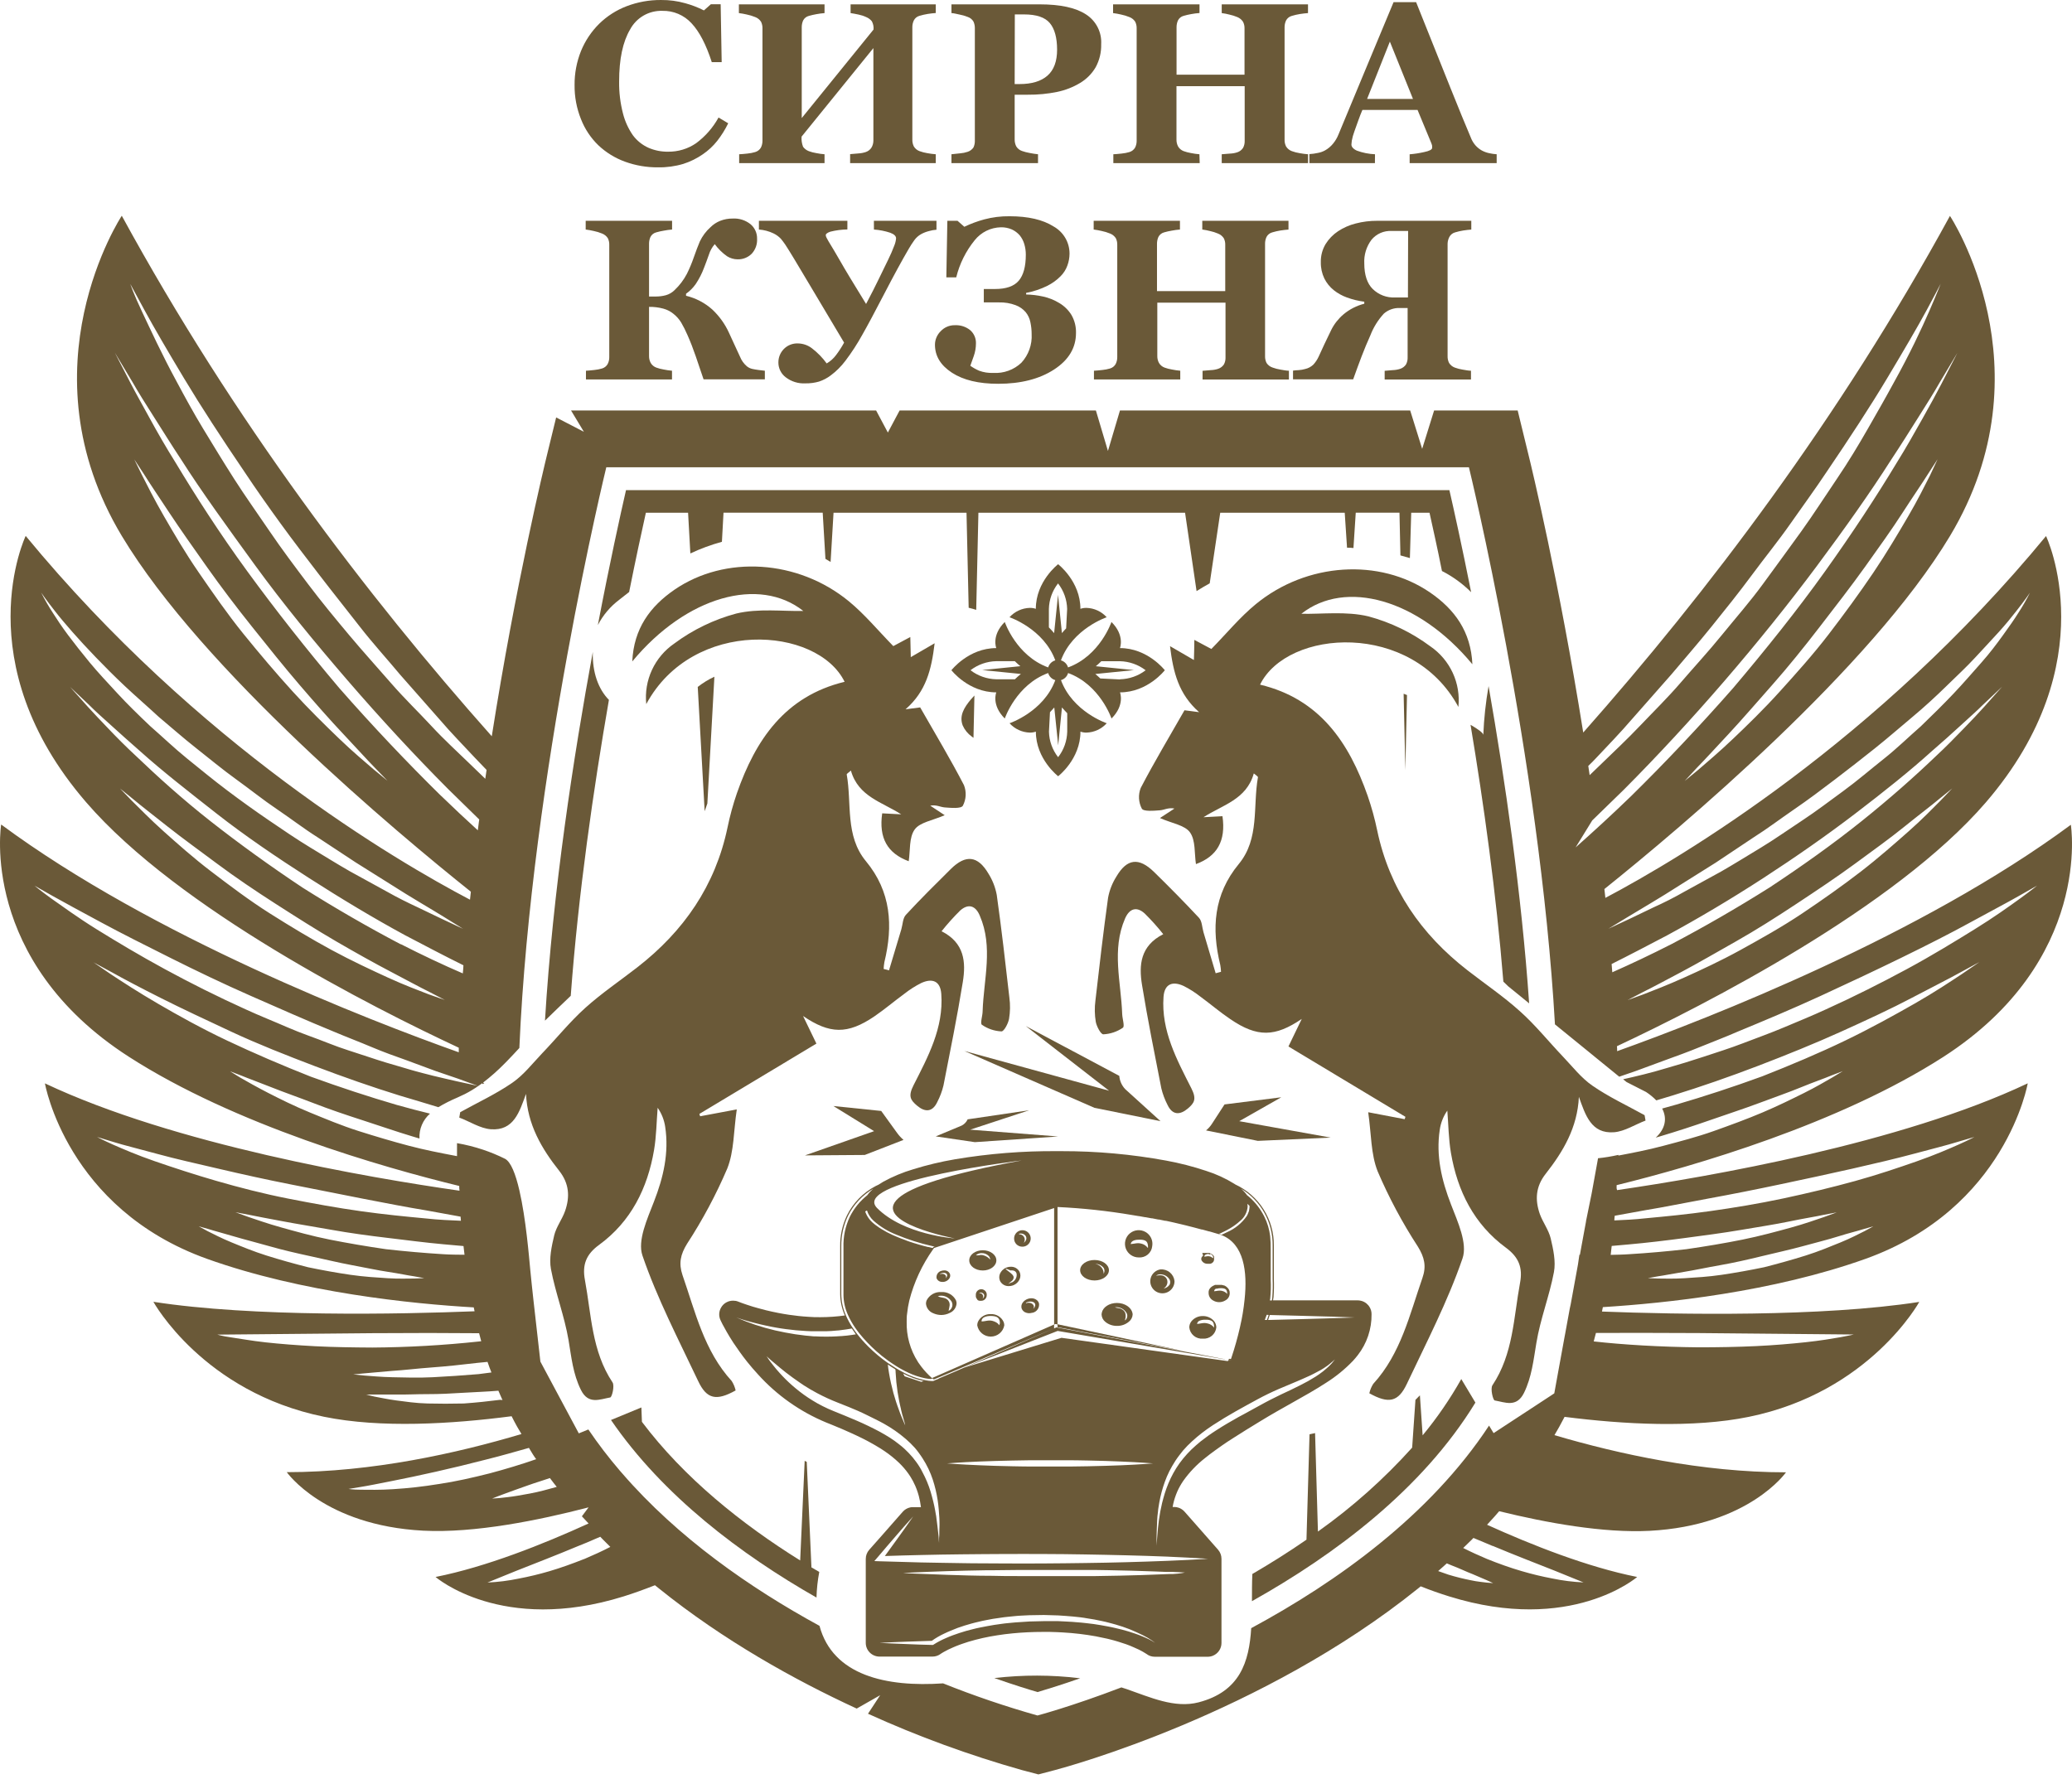 <svg width="333" height="286" viewBox="0 0 333 286" fill="none" xmlns="http://www.w3.org/2000/svg">
<path d="M154.717 116.614C155.032 117.327 155.534 117.944 156.169 118.4L156.452 118.612L156.603 111.806C156.408 112.018 156.219 112.231 156.037 112.431C154.925 113.748 154.139 115.078 154.717 116.614Z" fill="#6A5938"/>
<path d="M97.862 112.512C96.171 110.788 95.184 108.109 95.272 104.8C92.198 121.485 88.842 143.234 87.585 164.071C89.011 162.673 90.394 161.355 91.727 160.081C92.946 143.621 95.391 126.761 97.862 112.512Z" fill="#6A5938"/>
<path d="M226.124 111.731L225.583 111.519L225.86 123.82L226.124 111.731Z" fill="#6A5938"/>
<path d="M241.612 157.802C241.864 158.052 242.121 158.302 242.373 158.539L245.755 161.293C244.529 143.54 241.87 125.319 239.236 110.289C238.779 112.884 238.496 115.506 238.388 118.138C238.388 117.838 237.608 117.251 236.338 116.514C238.45 129.172 240.462 143.577 241.612 157.802Z" fill="#6A5938"/>
<path d="M99.521 96.414C100.037 95.995 100.571 95.577 101.112 95.165C102.155 89.951 103.092 85.605 103.802 82.42H110.584L110.949 88.97C112.581 88.199 114.279 87.573 116.022 87.097L116.279 82.414H132.22L132.66 89.838L133.49 90.332L133.961 82.426H155.333L155.679 97.7C156.125 97.806 156.534 97.919 156.892 98.037L157.244 82.426H190.458L192.306 95.021C192.998 94.584 193.702 94.168 194.418 93.772L196.109 82.426H216.117L216.488 88.046C216.827 88.046 217.173 88.046 217.519 88.096L217.889 82.414H224.917L225.068 89.283C225.577 89.414 226.086 89.557 226.589 89.713L226.803 82.426H229.744C230.291 84.924 231.002 88.046 231.743 91.793C233.476 92.676 235.059 93.825 236.433 95.196C234.949 87.746 233.673 81.996 232.938 78.792H100.609C99.71 82.72 97.994 90.469 96.083 100.485C96.908 98.889 98.083 97.498 99.521 96.414Z" fill="#6A5938"/>
<path d="M114.814 108.784C113.861 109.227 112.963 109.778 112.137 110.426L113.249 130.408L113.683 129.159L114.814 108.784Z" fill="#6A5938"/>
<path d="M159.802 269.757C163.021 270.881 165.459 271.631 166.754 272.005C168.012 271.631 170.438 270.894 173.6 269.788C169.018 269.228 164.386 269.218 159.802 269.757Z" fill="#6A5938"/>
<path d="M228.638 230.736L228.198 224.304L227.482 225.029L226.954 232.709C222.424 237.75 217.346 242.276 211.811 246.203L211.352 230.374L210.46 230.568L209.969 247.509C207.097 249.494 204.174 251.33 201.27 253.022C201.207 254.459 201.207 255.938 201.207 257.393C214.577 249.9 228.594 239.41 237.118 225.472L234.849 221.688C233.053 224.881 230.974 227.909 228.638 230.736Z" fill="#6A5938"/>
<path d="M129.656 235.007L129.323 234.832L128.6 250.849C119.209 244.992 109.975 237.605 103.167 228.569L103.079 226.253L98.195 228.27C106.562 240.484 119.089 249.894 131.221 256.813C131.259 255.429 131.409 254.051 131.667 252.691C131.252 252.442 130.838 252.211 130.41 251.961L129.656 235.007Z" fill="#6A5938"/>
<path d="M259.816 190.516C272.287 187.444 295.488 180.725 312.309 169.91C336.384 154.405 332.813 132.587 332.813 132.587C308.751 150.378 274.77 163.647 259.898 168.98C259.898 168.711 259.898 168.449 259.866 168.18C273.991 161.549 304.496 145.982 319.142 129.003C338.546 106.467 328.828 86.173 328.828 86.173C301.548 119.268 270.32 137.826 258.006 144.339C257.955 143.865 257.905 143.39 257.849 142.916C270.106 133.087 300.592 107.479 313.384 86.173C329.576 59.204 313.384 34.707 313.384 34.707C295.57 67.353 274.343 95.277 254.448 117.757C250.588 93.535 246.107 74.927 245.648 73.104L243.913 65.991H230.48L228.563 72.154L226.639 65.991H179.992L178.063 72.492L176.127 65.991H144.578L142.692 69.532L140.807 65.991H91.777L93.839 69.413L89.382 67.103L87.918 73.104C87.472 74.939 82.889 93.841 79.036 118.356C58.991 95.802 37.55 67.64 19.572 34.682C19.572 34.682 3.38 59.179 19.572 86.148C32.559 107.791 63.824 133.88 75.673 143.346C75.629 143.771 75.579 144.196 75.535 144.627C63.655 138.382 31.849 119.793 4.128 86.148C4.128 86.148 -5.59 106.442 13.84 128.959C28.712 146.194 59.915 161.973 73.731 168.424C73.731 168.667 73.731 168.911 73.731 169.161C59.173 163.978 24.57 150.584 0.187 132.544C0.187 132.544 -3.384 154.361 20.691 169.866C37.795 180.881 61.499 187.65 73.806 190.647C73.806 190.897 73.806 191.153 73.85 191.409C59.23 189.317 28.008 183.979 7.221 174.156C7.221 174.156 10.703 194.282 33.288 202.368C48.512 207.813 66.213 209.593 76.138 210.167L76.27 210.792C64.246 211.266 40.642 211.76 24.651 209.268C24.651 209.268 32.622 223.786 52.051 227.745C61.178 229.619 72.631 228.913 82.223 227.664C82.512 228.232 82.801 228.801 83.116 229.356C83.336 229.75 83.568 230.137 83.807 230.524C73.479 233.609 59.814 236.656 46.092 236.656C46.092 236.656 52.07 245.229 68.017 246.06C76.245 246.485 86.548 244.405 94.593 242.313L93.519 243.75L93.563 243.8C93.902 244.174 94.248 244.536 94.593 244.905C87.314 248.227 78.131 251.892 70.003 253.503C70.003 253.503 80.633 262.745 100.232 256.625C101.841 256.126 103.519 255.514 105.26 254.833C105.468 255.002 105.669 255.177 105.889 255.339C116.261 263.694 127.688 270.051 137.683 274.659L141.454 272.511L139.499 275.49C147.494 279.122 155.754 282.147 164.209 284.538L166.887 285.243L169.571 284.538C171.412 284.051 202.797 275.571 227.916 255.345L228.33 255.008C229.889 255.633 231.423 256.17 232.894 256.625C252.493 262.732 263.116 253.503 263.116 253.503C255.165 251.923 246.188 248.377 238.991 245.111L240.185 243.8L240.94 242.932C248.564 244.805 257.685 246.466 265.115 246.085C281.056 245.254 287.034 236.681 287.034 236.681C273.513 236.681 260.086 233.734 249.822 230.705C250.079 230.262 250.343 229.825 250.588 229.375C250.834 228.925 251.167 228.301 251.45 227.764C260.929 228.969 272.111 229.594 281.056 227.764C300.485 223.805 308.456 209.287 308.456 209.287C292.741 211.735 269.66 211.304 257.459 210.836C257.509 210.604 257.553 210.361 257.603 210.124C267.661 209.499 284.909 207.695 299.819 202.362C322.404 194.275 325.886 174.15 325.886 174.15C305.413 183.841 274.77 189.136 259.885 191.316C259.791 191.078 259.803 190.791 259.816 190.516ZM311.875 128.697C310.668 129.909 308.965 131.676 306.758 133.624C304.552 135.572 301.981 137.851 299.065 140.106C296.148 142.36 292.936 144.627 289.667 146.818C286.399 149.01 282.954 150.927 279.729 152.707C276.505 154.486 273.368 155.929 270.684 157.14C268 158.352 265.693 159.232 264.09 159.857L261.576 160.768L263.971 159.519C265.511 158.764 267.667 157.602 270.257 156.229C272.847 154.855 275.801 153.138 278.981 151.339C282.162 149.541 285.45 147.455 288.699 145.307C291.949 143.159 295.193 140.999 298.128 138.844C301.064 136.69 303.842 134.692 306.111 132.85C308.38 131.008 310.348 129.54 311.655 128.435L313.748 126.743L311.875 128.697ZM318.934 113.573C318.029 114.585 316.904 115.771 315.59 117.126C314.276 118.481 312.805 120.005 311.102 121.579C307.752 124.794 303.697 128.391 299.159 132.025C294.621 135.66 289.573 139.25 284.406 142.66C279.157 145.969 273.783 149.066 268.629 151.77C265.322 153.456 262.123 154.967 259.118 156.297C259.087 155.854 259.049 155.411 259.011 154.967C261.815 153.568 264.782 152.014 267.887 150.384C272.96 147.636 278.252 144.489 283.407 141.142C288.561 137.795 293.609 134.273 298.191 130.77C302.773 127.267 306.991 123.901 310.404 120.811C312.152 119.299 313.729 117.888 315.112 116.614C316.495 115.34 317.727 114.266 318.676 113.311L321.763 110.395L318.934 113.573ZM261.67 147.368C263.707 146.119 266.699 144.408 270.137 142.191L275.738 138.676L281.879 134.579C284.042 133.218 286.141 131.613 288.36 130.096C290.579 128.579 292.76 126.936 294.916 125.294C297.072 123.652 299.222 121.972 301.321 120.298C303.421 118.625 305.394 116.889 307.356 115.253C309.317 113.617 311.127 111.944 312.793 110.314C314.459 108.684 316.074 107.192 317.469 105.674C318.865 104.157 320.135 102.814 321.241 101.59C322.347 100.366 323.271 99.236 324 98.293C325.484 96.42 326.244 95.277 326.244 95.277C325.679 96.403 325.049 97.495 324.359 98.549C323.73 99.567 322.882 100.76 321.901 102.121C320.92 103.482 319.789 104.994 318.419 106.536C317.048 108.078 315.596 109.777 313.968 111.494C312.34 113.211 310.561 114.966 308.701 116.758C306.758 118.45 304.854 120.33 302.729 122.009C300.605 123.689 298.518 125.5 296.293 127.124C294.067 128.747 291.893 130.414 289.623 131.907C287.354 133.399 285.186 134.942 282.973 136.278C280.76 137.614 278.648 138.932 276.599 140.106L270.804 143.284C269.018 144.308 267.321 145.157 265.775 145.85L261.871 147.724L258.496 149.297L261.67 147.368ZM310.178 76.432C309.355 78.043 308.217 80.366 306.645 83.045C305.074 85.723 303.238 88.846 301.07 92.061C298.901 95.277 296.45 98.63 293.929 101.921C291.409 105.212 288.63 108.297 286.022 111.182C283.413 114.067 280.804 116.596 278.554 118.737C276.304 120.879 274.324 122.553 272.953 123.733L270.753 125.544L272.689 123.452C273.947 122.166 275.7 120.255 277.806 117.994C279.912 115.734 282.263 112.999 284.815 110.114C287.367 107.229 289.95 104.019 292.471 100.747C294.991 97.475 297.499 94.253 299.743 91.112C301.988 87.971 304.081 85.049 305.753 82.451C307.425 79.854 308.896 77.737 309.851 76.207L311.397 73.822L310.178 76.432ZM314.578 56.731C314.578 56.731 313.648 58.529 312.026 61.683C311.215 63.263 310.178 65.148 308.965 67.303C307.752 69.457 306.388 71.892 304.778 74.477C301.636 79.691 297.745 85.642 293.313 91.843C288.882 98.044 283.796 104.4 278.541 110.607C273.167 116.72 267.573 122.64 262.135 127.985C259.081 130.939 256.095 133.68 253.222 136.228L254.945 133.43L255.894 131.888C257.566 130.265 259.269 128.591 261.023 126.893C266.378 121.516 271.872 115.578 277.152 109.452C282.432 103.326 287.505 97.019 292.031 90.938C296.557 84.856 300.649 79.073 303.905 73.953C305.583 71.418 307.048 69.07 308.374 66.972C309.7 64.874 310.838 63.069 311.712 61.526L314.578 56.731ZM256.604 121.766C258.402 119.849 260.375 117.832 262.355 115.522L268.604 108.428C270.709 105.93 272.941 103.37 275.097 100.691C277.253 98.012 279.447 95.29 281.521 92.48C283.595 89.67 285.808 86.96 287.775 84.144C289.743 81.327 291.748 78.599 293.558 75.87C297.235 70.456 300.586 65.329 303.276 60.833C305.966 56.337 308.179 52.56 309.637 49.868C311.096 47.177 311.894 45.61 311.894 45.61C311.894 45.61 311.265 47.258 310.04 50.062C308.814 52.866 306.947 56.856 304.382 61.47C303.125 63.793 301.711 66.266 300.209 68.889C298.706 71.511 297.066 74.246 295.218 76.969C293.37 79.691 291.522 82.589 289.516 85.386C287.511 88.184 285.424 91.006 283.338 93.872C281.251 96.739 278.937 99.355 276.75 102.052C274.563 104.75 272.249 107.248 270.1 109.746C267.95 112.243 265.656 114.479 263.575 116.671C261.494 118.862 259.401 120.811 257.509 122.653L255.479 124.607C255.403 124.114 255.334 123.614 255.259 123.127C255.718 122.709 256.145 122.247 256.604 121.766ZM23.25 49.906C24.708 52.597 26.914 56.381 29.611 60.871C32.307 65.361 35.651 70.493 39.329 75.907C41.139 78.636 43.1 81.409 45.111 84.181C47.123 86.954 49.26 89.732 51.397 92.517C53.535 95.302 55.709 98.012 57.821 100.729C59.934 103.445 62.221 105.949 64.315 108.465L70.563 115.559C72.511 117.844 74.517 119.861 76.314 121.803C76.943 122.472 77.572 123.127 78.2 123.77L77.993 125.194C77.163 124.407 76.308 123.577 75.409 122.696C73.523 120.854 71.411 118.95 69.343 116.714C67.275 114.479 64.981 112.281 62.819 109.789C60.656 107.298 58.343 104.756 56.112 102.09C53.88 99.424 51.642 96.72 49.524 93.91C47.406 91.1 45.288 88.29 43.345 85.424C41.403 82.558 39.429 79.804 37.644 77.006C35.859 74.209 34.218 71.505 32.653 68.926C31.088 66.347 29.724 63.831 28.479 61.508C25.965 56.893 24.142 52.878 22.822 50.099C21.502 47.321 20.936 45.647 20.936 45.647C20.936 45.647 21.791 47.214 23.25 49.906ZM60.078 123.708C58.708 122.521 56.715 120.867 54.477 118.712C52.24 116.558 49.637 114.017 47.029 111.15C44.42 108.284 41.73 105.112 39.121 101.89C36.513 98.668 34.155 95.24 31.943 92.03C29.73 88.821 27.92 85.698 26.367 83.013C24.815 80.328 23.658 78.018 22.835 76.401L21.578 73.847L23.143 76.232C24.098 77.762 25.544 79.897 27.247 82.476C28.951 85.055 31.019 87.978 33.25 91.137C35.482 94.297 37.958 97.563 40.523 100.772C43.087 103.982 45.652 107.198 48.179 110.139C50.706 113.08 53.057 115.759 55.194 118.019C57.331 120.28 59.035 122.191 60.304 123.477L62.278 125.513L60.078 123.708ZM70.902 127.954C65.465 122.609 59.877 116.714 54.496 110.576C49.248 104.369 44.213 97.969 39.725 91.812C35.236 85.655 31.402 79.66 28.266 74.446C26.65 71.861 25.267 69.451 24.079 67.271C22.891 65.092 21.829 63.231 21.018 61.651L18.46 56.7L21.326 61.477C22.2 63.019 23.344 64.842 24.67 66.922C25.996 69.001 27.455 71.368 29.133 73.903C32.389 79.023 36.55 84.756 41.007 90.888C45.464 97.019 50.599 103.276 55.885 109.402C61.172 115.528 66.666 121.466 72.021 126.843C73.725 128.516 75.384 130.146 77.018 131.732C77.018 131.851 76.981 131.975 76.968 132.094C76.905 132.55 76.849 133.012 76.792 133.474C74.864 131.722 72.905 129.882 70.915 127.954H70.902ZM8.503 98.531C7.813 97.476 7.183 96.384 6.617 95.259C6.617 95.259 7.378 96.401 8.861 98.275C9.59 99.218 10.527 100.323 11.621 101.572C12.714 102.821 13.984 104.194 15.392 105.655C16.8 107.117 18.365 108.696 20.069 110.295C21.772 111.894 23.639 113.505 25.506 115.234C27.467 116.87 29.435 118.625 31.541 120.28C33.646 121.935 35.733 123.683 37.946 125.275C40.158 126.868 42.277 128.579 44.502 130.077C46.727 131.576 48.82 133.199 50.983 134.561L57.149 138.626L62.749 142.141C66.207 144.358 69.18 146.056 71.216 147.318L74.422 149.31L71.003 147.711L67.099 145.838C65.578 145.132 63.881 144.296 62.071 143.271L56.237 140.068C54.188 138.894 52.057 137.57 49.864 136.24C47.67 134.91 45.464 133.405 43.213 131.869C40.963 130.333 38.75 128.747 36.544 127.086C34.338 125.425 32.213 123.677 30.107 121.972C28.002 120.267 26.078 118.413 24.136 116.72C22.25 114.928 20.471 113.199 18.868 111.456C17.265 109.714 15.725 108.085 14.418 106.498C13.111 104.912 11.935 103.42 10.936 102.084C9.936 100.747 9.144 99.549 8.503 98.531ZM68.941 159.857C67.338 159.232 65.031 158.383 62.353 157.153C59.676 155.923 56.545 154.474 53.302 152.719C50.059 150.965 46.689 148.935 43.364 146.831C40.039 144.726 36.902 142.347 33.973 140.118C31.044 137.889 28.46 135.572 26.285 133.63C24.111 131.688 22.382 129.884 21.169 128.703L19.283 126.749L21.376 128.441C22.69 129.546 24.626 131.039 26.92 132.856C29.215 134.673 31.98 136.671 34.903 138.85C37.826 141.03 41.07 143.222 44.332 145.313C47.594 147.405 50.895 149.51 54.056 151.345C57.218 153.181 60.229 154.861 62.806 156.21C65.383 157.559 67.546 158.745 69.092 159.501L71.487 160.749L68.941 159.857ZM64.403 151.801C59.255 149.097 53.874 146 48.632 142.691C43.465 139.256 38.436 135.628 33.866 132.038C29.296 128.447 25.28 124.807 21.923 121.591C20.22 120.017 18.724 118.5 17.429 117.139C16.134 115.778 14.99 114.597 14.085 113.586L11.262 110.426L14.342 113.342C15.292 114.298 16.511 115.397 17.907 116.646C19.302 117.894 20.867 119.331 22.615 120.842C26.047 123.926 30.296 127.242 34.834 130.802C39.373 134.361 44.458 137.808 49.625 141.123C54.792 144.439 60.072 147.618 65.144 150.365C68.419 152.082 71.543 153.725 74.479 155.173C74.479 155.61 74.41 156.047 74.378 156.478C71.235 155.123 67.879 153.543 64.403 151.77V151.801ZM8.245 144.439C6.504 143.178 5.542 142.372 5.542 142.372L8.478 144.04C10.364 145.107 13.041 146.537 16.272 148.286C19.503 150.034 23.331 151.951 27.423 153.999C31.515 156.047 35.922 158.164 40.397 160.131C44.873 162.098 49.329 164.071 53.597 165.82C55.709 166.713 57.777 167.493 59.726 168.318C61.675 169.142 63.541 169.804 65.27 170.416L69.972 172.158L73.63 173.407L76.773 174.55L73.492 173.838C71.399 173.351 68.375 172.714 64.843 171.633C63.064 171.128 61.147 170.559 59.142 169.879C57.136 169.198 54.986 168.58 52.856 167.724C50.725 166.869 48.456 166.132 46.212 165.152C43.968 164.171 41.698 163.278 39.461 162.248C34.972 160.219 30.566 158.008 26.512 155.804C22.457 153.6 18.743 151.377 15.6 149.428C12.457 147.48 10.005 145.669 8.245 144.439ZM18.114 183.979C16.498 183.254 15.6 182.773 15.6 182.773L18.259 183.585C19.937 184.11 22.388 184.697 25.286 185.496C28.184 186.295 31.616 187.057 35.274 187.912C38.933 188.768 42.817 189.63 46.784 190.41C50.75 191.191 54.647 191.978 58.337 192.696C62.027 193.414 65.484 194.082 68.463 194.569L74.02 195.581L74.077 196.242C72.493 196.174 70.519 196.105 68.287 195.855C65.27 195.574 61.75 195.231 58.004 194.706C54.257 194.182 50.272 193.457 46.306 192.677C42.34 191.896 38.417 190.885 34.765 189.829C31.113 188.774 27.763 187.663 24.896 186.676C22.03 185.689 19.723 184.684 18.114 183.979ZM66.571 205.528C65.547 205.528 64.057 205.59 62.309 205.478C60.562 205.365 58.494 205.247 56.307 204.928C54.119 204.61 51.806 204.192 49.499 203.711C47.217 203.136 44.954 202.499 42.849 201.837C40.743 201.175 38.838 200.382 37.191 199.708C35.544 199.034 34.256 198.347 33.338 197.897L31.943 197.135L33.495 197.572C34.47 197.885 35.89 198.247 37.562 198.746C39.234 199.246 41.214 199.733 43.301 200.333C45.388 200.932 47.651 201.456 49.914 201.944C52.177 202.431 54.427 202.986 56.571 203.38C58.714 203.773 60.694 204.21 62.423 204.466C64.151 204.722 65.566 205.035 66.596 205.178L68.187 205.465L66.571 205.528ZM71.166 201.613C68.243 201.432 65.138 201.163 62.033 200.813C58.94 200.364 55.867 199.839 53 199.271C50.134 198.703 47.481 197.947 45.231 197.323C42.981 196.698 41.139 196.036 39.85 195.606L37.839 194.869L39.945 195.268C41.271 195.556 43.188 195.893 45.47 196.33C47.752 196.767 50.429 197.185 53.277 197.697C56.124 198.209 59.192 198.628 62.253 198.99C65.314 199.352 68.382 199.764 71.267 200.02C72.379 200.108 73.448 200.208 74.491 200.308C74.548 200.776 74.598 201.238 74.655 201.706C73.53 201.694 72.361 201.694 71.154 201.613H71.166ZM50.675 216.412C47.745 216.256 45.017 216.043 42.679 215.787C40.341 215.531 38.411 215.163 37.059 214.976C35.708 214.788 34.941 214.545 34.941 214.545L59.839 214.314L68.972 214.282L76.949 214.32H76.999L77.339 215.606L77.012 215.644C71.314 216.257 65.589 216.584 59.858 216.624C56.728 216.605 53.604 216.562 50.675 216.412ZM56.772 220.945L58.494 220.777L63.02 220.377C64.906 220.265 67.068 219.99 69.4 219.821C71.732 219.653 74.215 219.384 76.692 219.091L78.351 218.928C78.546 219.503 78.747 220.065 78.98 220.627L76.912 220.895C74.397 221.107 71.883 221.276 69.532 221.395C67.181 221.513 64.968 221.432 63.083 221.395C61.197 221.357 59.619 221.195 58.526 221.12L56.772 220.945ZM80.344 225.029C78.502 225.266 76.522 225.472 74.542 225.616C72.555 225.666 70.569 225.66 68.709 225.616C66.848 225.572 65.119 225.31 63.68 225.123C62.24 224.935 60.989 224.642 60.141 224.498L58.821 224.173H60.185H63.749C65.22 224.211 66.936 224.105 68.778 224.111C70.619 224.117 72.549 224.017 74.498 223.892C76.446 223.768 78.307 223.718 80.098 223.562C80.274 223.967 80.444 224.38 80.626 224.773L80.765 225.054L80.344 225.029ZM70.487 238.567C68.066 238.965 65.626 239.24 63.177 239.391C61.033 239.535 59.23 239.485 57.979 239.478C56.728 239.472 56.011 239.354 56.011 239.354L57.947 239.035C59.204 238.841 60.927 238.479 62.976 238.08C67.15 237.262 72.668 236.044 78.125 234.627C80.469 234.046 82.782 233.378 85.008 232.753C85.215 233.103 85.429 233.453 85.636 233.79C85.844 234.127 85.988 234.314 86.171 234.57C83.801 235.401 81.261 236.163 78.69 236.85C75.975 237.536 73.178 238.173 70.513 238.567H70.487ZM87.34 239.603C85.85 239.997 84.417 240.228 83.197 240.44C81.978 240.652 80.947 240.734 80.23 240.821L79.093 240.896L80.149 240.478C80.828 240.246 81.783 239.853 82.946 239.453C84.109 239.054 85.46 238.536 86.9 238.092L88.377 237.605L89.005 238.429C89.156 238.629 89.32 238.823 89.477 239.023L87.34 239.603ZM93.858 250.625C91.972 251.374 90.087 252.048 88.308 252.573C86.668 253.056 85.004 253.456 83.323 253.772C81.683 254.113 80.018 254.322 78.345 254.396L82.952 252.523C85.705 251.43 89.364 250.025 92.965 248.514C93.877 248.146 94.782 247.79 95.656 247.39C95.932 247.265 96.203 247.159 96.473 247.04C96.624 247.196 96.775 247.359 96.925 247.509C97.315 247.896 97.699 248.289 98.088 248.67C96.768 249.357 95.335 250.006 93.883 250.625H93.858ZM238.972 254.415C238.344 254.328 237.432 254.265 236.37 254.028C235.157 253.789 233.957 253.489 232.774 253.129L231.134 252.554L232.196 251.611C232.303 251.518 232.404 251.411 232.517 251.318L233.315 251.649C234.572 252.117 235.672 252.673 236.672 253.047L239.06 254.072L239.965 254.49L238.972 254.415ZM239.871 248.495C243.473 250.006 247.131 251.411 249.884 252.504L254.492 254.377C252.818 254.303 251.153 254.094 249.514 253.753C247.832 253.438 246.169 253.038 244.529 252.554C242.725 252.03 240.839 251.355 238.979 250.606C237.671 250.05 236.383 249.469 235.157 248.845C235.622 248.402 236.081 247.958 236.533 247.509L236.804 247.228L237.156 247.378C238.08 247.771 238.985 248.127 239.896 248.527L239.871 248.495ZM263.889 214.264L273.023 214.295L297.914 214.526C297.914 214.526 297.154 214.72 295.802 214.957C294.451 215.194 292.521 215.519 290.183 215.769C287.844 216.018 285.116 216.256 282.187 216.393C279.258 216.53 276.134 216.587 273.004 216.587C266.875 216.53 260.759 216.162 256.133 215.637C256.258 215.188 256.371 214.738 256.491 214.276L263.889 214.264ZM258.861 201.725C258.917 201.25 258.974 200.77 259.024 200.289C259.917 200.201 260.822 200.12 261.765 200.045C264.65 199.789 267.717 199.421 270.778 199.015C273.84 198.609 276.901 198.209 279.755 197.722C282.608 197.235 285.292 196.829 287.562 196.355C289.831 195.88 291.761 195.581 293.087 195.293L295.193 194.894L293.181 195.63C291.893 196.061 290.038 196.736 287.8 197.348C285.563 197.96 282.916 198.69 280.05 199.271C277.184 199.852 274.104 200.364 271.011 200.813C267.912 201.163 264.801 201.438 261.878 201.613C260.847 201.694 259.835 201.694 258.861 201.725ZM299.681 197.897C298.763 198.347 297.462 199.046 295.834 199.708C294.206 200.37 292.301 201.169 290.177 201.837C288.052 202.506 285.776 203.136 283.526 203.711C281.219 204.192 278.9 204.604 276.719 204.928C274.537 205.253 272.476 205.365 270.716 205.478C268.956 205.59 267.478 205.534 266.454 205.528L264.838 205.465L266.429 205.178C267.441 205.035 268.88 204.741 270.602 204.466C272.325 204.192 274.317 203.754 276.461 203.38C278.604 203.005 280.861 202.493 283.111 201.944C285.362 201.394 287.631 200.907 289.724 200.333C291.817 199.758 293.803 199.271 295.463 198.746C297.122 198.222 298.555 197.885 299.53 197.572L301.082 197.135L299.681 197.897ZM264.424 194.544C267.403 194.063 270.848 193.345 274.55 192.671C278.252 191.996 282.187 191.216 286.103 190.385C290.019 189.555 293.948 188.718 297.613 187.887C301.277 187.057 304.697 186.251 307.601 185.471C310.505 184.69 312.95 184.085 314.628 183.56L317.319 182.773C317.319 182.773 316.432 183.254 314.804 183.979C313.176 184.703 310.869 185.702 308.009 186.701C305.149 187.7 301.793 188.843 298.134 189.854C294.476 190.866 290.554 191.809 286.6 192.652C282.646 193.495 278.655 194.151 274.902 194.681C271.149 195.212 267.629 195.549 264.618 195.83C262.664 196.049 260.916 196.124 259.445 196.186C259.445 195.936 259.489 195.693 259.508 195.437L264.424 194.544ZM254.894 196.311V196.374L254.662 197.622L254.102 200.67L253.914 201.706H253.832C253.757 202.243 253.675 202.78 253.593 203.317L252.436 209.655C252.38 209.899 252.336 210.142 252.279 210.386L252.235 210.629L251.55 214.376L251.431 215.001L250.802 218.454L250.507 220.065L249.941 223.187L249.796 223.986L249.231 224.361L246.716 226.009L240.041 230.38C240.041 230.38 239.764 229.912 239.312 229.169C229.826 243.587 214.929 254.265 201.088 261.733C200.755 267.16 199.284 271.918 192.64 273.654C188.786 274.659 184.839 272.836 181.074 271.531C180.791 271.431 180.508 271.35 180.225 271.256C172.167 274.341 166.736 275.771 166.736 275.771C161.591 274.318 156.528 272.594 151.568 270.607C142.466 271.231 133.848 269.358 131.705 261.359C120.629 255.314 108.944 247.215 99.949 236.793L99.635 236.437C97.818 234.319 96.122 232.101 94.556 229.793L93.022 230.418L86.849 218.885C86.478 215.569 86.089 212.253 85.724 208.931C85.548 207.314 85.372 205.696 85.215 204.073C85.026 202.087 84.524 195.887 83.468 191.334C82.877 188.787 82.116 186.757 81.142 186.27C80.004 185.704 78.828 185.218 77.622 184.815C76.26 184.36 74.864 184.01 73.448 183.766C73.448 183.879 73.448 183.991 73.448 184.11C73.448 184.353 73.448 184.59 73.448 184.84C73.448 185.09 73.448 185.515 73.448 185.852L72.888 185.746C70.776 185.34 68.312 184.871 65.71 184.185C63.108 183.498 60.367 182.686 57.633 181.818C54.898 180.95 52.252 179.838 49.769 178.821C47.286 177.803 45.036 176.679 43.119 175.698C41.202 174.718 39.655 173.825 38.562 173.201L36.971 172.214L38.807 172.913C39.964 173.394 41.642 173.994 43.628 174.787C45.614 175.58 47.959 176.392 50.442 177.353C52.925 178.315 55.609 179.227 58.306 180.095C61.002 180.962 63.68 181.905 66.232 182.667L67.414 183.023C67.374 182.273 67.506 181.523 67.799 180.83C68.091 180.137 68.538 179.518 69.105 179.02C67.382 178.602 65.597 178.134 63.774 177.622C59.311 176.317 54.603 174.774 49.945 173.076C45.338 171.259 40.787 169.298 36.594 167.319C32.402 165.339 28.611 163.222 25.412 161.361C22.212 159.501 19.623 157.802 17.819 156.616L15.021 154.699L18.007 156.316C19.893 157.371 22.621 158.814 25.902 160.462C29.183 162.111 33.093 163.947 37.261 165.889C41.428 167.831 45.998 169.635 50.599 171.384C55.2 173.132 59.82 174.749 64.22 176.111C66.376 176.735 68.463 177.391 70.45 177.984C71.414 177.407 72.418 176.898 73.454 176.46L74.711 175.873C75.5 175.47 76.258 175.011 76.981 174.5C77.163 174.375 77.345 174.25 77.521 174.119C77.524 174.169 77.524 174.219 77.521 174.269L77.848 174.131L77.628 174.037C78.86 173.096 80.021 172.067 81.104 170.959L81.475 170.584C82.154 169.891 82.814 169.179 83.468 168.468C85.372 124.52 97.441 75.114 97.441 75.114H236.075C236.075 75.114 247.452 121.728 249.903 164.671L255.322 169.079L256.239 169.829L256.591 170.116L260.005 172.895L260.237 173.082L262.934 172.152L267.661 170.41C269.389 169.785 271.256 169.111 273.205 168.311C275.153 167.512 277.221 166.738 279.333 165.814C283.564 164.065 288.071 162.179 292.534 160.125C296.997 158.071 301.39 156.004 305.508 153.993C309.625 151.982 313.44 150.047 316.659 148.279C319.877 146.512 322.592 145.101 324.453 144.033L327.388 142.366C327.388 142.366 326.439 143.147 324.698 144.408C322.957 145.669 320.462 147.461 317.319 149.403C314.176 151.345 310.511 153.6 306.45 155.791C302.39 157.983 297.99 160.206 293.502 162.236C291.264 163.272 288.982 164.196 286.751 165.139C284.519 166.082 282.263 166.881 280.107 167.712C277.951 168.542 275.813 169.204 273.821 169.866C271.828 170.528 269.892 171.115 268.12 171.621C265.297 172.483 262.814 173.057 260.859 173.494L261.406 173.938L264.549 175.542C265.144 175.931 265.694 176.383 266.19 176.891L268.918 176.067C273.318 174.706 277.963 173.095 282.546 171.34C287.128 169.585 291.679 167.743 295.878 165.845C300.077 163.947 303.974 162.142 307.236 160.419C310.499 158.695 313.258 157.328 315.137 156.272L318.117 154.655L315.32 156.572C313.516 157.758 310.951 159.482 307.733 161.318C304.514 163.154 300.73 165.258 296.55 167.275C292.37 169.292 287.807 171.215 283.193 173.032C278.541 174.731 273.833 176.273 269.364 177.578C268.61 177.79 267.868 177.99 267.133 178.202C267.988 179.826 267.61 181.487 266.102 182.88L266.9 182.642C269.452 181.88 272.149 181.006 274.827 180.07C277.504 179.133 280.201 178.259 282.69 177.328C285.179 176.398 287.536 175.574 289.51 174.762C291.484 173.95 293.175 173.376 294.325 172.889L296.167 172.189L294.482 173.207C293.389 173.831 291.855 174.749 289.931 175.705C288.008 176.66 285.758 177.772 283.275 178.827C280.792 179.882 278.114 180.863 275.411 181.824C272.708 182.786 269.93 183.498 267.334 184.191C264.738 184.884 262.267 185.346 260.155 185.752H260.099V185.652C259.015 185.9 257.917 186.081 256.811 186.195V186.283L256.679 187.026L256.617 187.363L255.869 191.484L255.787 191.921L254.894 196.311Z" fill="#6A5938"/>
<path d="M138.978 185.664L145.207 183.242C144.822 182.914 144.478 182.54 144.182 182.13L141.624 178.59L133.937 177.797L140.48 181.837L129.373 185.733L138.978 185.664Z" fill="#6A5938"/>
<path d="M155.515 179.938C155.32 180.369 154.983 180.721 154.56 180.937L153.969 181.187L150.386 182.679L156.672 183.604L170.055 182.692L155.924 181.599L165.403 178.477L155.515 179.938Z" fill="#6A5938"/>
<path d="M98.44 222.219C95.09 217.192 95.046 211.348 94.002 205.746C93.55 203.317 94.204 201.631 96.272 200.126C101.407 196.38 104.072 191.016 105.116 184.865C105.493 182.636 105.512 180.344 105.694 178.078C106.331 178.993 106.746 180.042 106.907 181.144C107.536 185.333 106.624 189.261 105.097 193.176C104.028 195.949 102.426 199.421 103.249 201.831C105.625 208.769 109.057 215.35 112.206 222.013C113.583 224.935 115.135 225.241 118.228 223.518C118.106 222.982 117.893 222.472 117.599 222.007C113.155 217.149 111.754 210.91 109.686 204.972C109.057 203.099 109.352 201.669 110.421 199.939C112.921 196.099 115.083 192.052 116.883 187.844C117.989 185.071 117.895 181.83 118.41 178.34L112.521 179.445L112.401 179.064C118.75 175.243 125.105 171.427 131.208 167.762L129.065 163.328C133.339 166.232 136.199 166.332 140.543 163.372C142.202 162.236 143.742 160.924 145.37 159.732C146.2 159.08 147.093 158.511 148.035 158.033C149.827 157.203 151.128 157.683 151.279 159.782C151.675 165.22 149.135 169.897 146.81 174.475C145.917 176.235 146.338 176.847 147.382 177.734C148.639 178.802 149.846 178.821 150.631 177.16C151.073 176.313 151.409 175.415 151.631 174.487C152.712 168.955 153.837 163.428 154.736 157.865C155.258 154.667 155.013 151.558 151.323 149.703C152.254 148.531 153.255 147.415 154.321 146.362C155.647 145.195 156.798 145.594 157.464 147.193C159.652 152.245 158.093 157.415 157.923 162.535C157.923 163.303 157.489 164.515 157.81 164.74C158.735 165.382 159.825 165.75 160.953 165.801C161.361 165.801 162.021 164.552 162.166 163.797C162.358 162.665 162.377 161.512 162.222 160.375C161.594 154.861 160.965 149.353 160.192 143.858C159.967 142.642 159.513 141.479 158.853 140.43C157.162 137.564 155.22 137.308 152.8 139.706C150.38 142.104 147.91 144.545 145.578 147.074C145.081 147.618 145.087 148.61 144.855 149.397L142.875 155.991L142.014 155.76C142.028 155.394 142.068 155.029 142.133 154.667C143.554 148.816 143.22 143.328 139.16 138.432C135.791 134.355 136.916 129.184 136.08 124.495C136.08 124.37 136.419 124.182 136.752 123.87C137.934 128.066 141.781 128.934 144.836 130.908L141.781 130.745C141.215 134.717 142.623 137.171 146.043 138.445C146.307 136.734 146.08 134.636 146.998 133.349C147.828 132.181 149.915 131.888 151.826 131.045L149.506 129.515C150.481 129.328 151.141 129.746 151.832 129.796C152.831 129.871 154.453 130.021 154.742 129.528C155.01 129.019 155.164 128.459 155.195 127.886C155.225 127.312 155.131 126.739 154.918 126.206C152.75 122.022 150.317 117.976 147.884 113.717L145.534 114.023C148.834 111.138 149.695 107.672 150.21 103.407L146.376 105.637C146.344 104.463 146.326 103.57 146.3 102.402L143.566 103.863C141.121 101.366 138.977 98.755 136.407 96.645C128.235 89.945 116.543 89.233 108.435 94.772C104.462 97.494 101.853 101.066 101.615 106.33C110.346 95.796 122.05 92.642 129.102 98.212C125.809 98.287 121.899 97.769 118.316 98.63C114.725 99.597 111.351 101.23 108.372 103.445C106.81 104.518 105.568 105.988 104.775 107.702C103.982 109.416 103.668 111.31 103.865 113.186C111.351 99.299 131.347 100.654 135.74 109.602C126.161 111.919 121.434 118.918 118.435 127.504C117.812 129.312 117.306 131.158 116.921 133.031C114.966 142.372 109.887 149.697 102.444 155.485C99.641 157.665 96.674 159.669 94.046 162.036C91.57 164.271 89.458 166.9 87.132 169.323C85.579 170.959 84.153 172.807 82.33 174.062C79.702 175.873 76.767 177.235 73.963 178.789L73.812 179.657C75.503 180.282 77.156 181.4 78.879 181.531C82.581 181.812 83.486 178.721 84.536 175.848C84.769 180.794 87.05 184.647 89.873 188.212C91.495 190.273 91.608 192.402 90.816 194.675C90.344 196.024 89.395 197.229 89.068 198.59C88.653 200.351 88.226 202.287 88.546 204.01C89.269 207.851 90.715 211.56 91.369 215.406C91.834 218.16 92.079 220.858 93.368 223.443C94.562 225.841 96.404 224.935 98.063 224.648C98.359 224.617 98.805 222.756 98.44 222.219Z" fill="#6A5938"/>
<path d="M196.8 177.54L194.745 180.706C194.492 181.087 194.183 181.429 193.827 181.718L202.15 183.398L213.86 182.873L199.164 180.232L205.921 176.391L196.8 177.54Z" fill="#6A5938"/>
<path d="M186.511 180.232L181.639 175.811L180.835 175.08C180.283 174.498 179.949 173.747 179.885 172.951L164.862 164.946L178.245 175.336L154.987 168.948L175.888 178.084L186.511 180.232Z" fill="#6A5938"/>
<path d="M259.395 182.012C261.124 181.88 262.777 180.763 264.461 180.138L264.31 179.27C261.507 177.715 258.571 176.354 255.95 174.543C254.121 173.294 252.694 171.421 251.142 169.804C248.835 167.381 246.742 164.752 244.227 162.517C241.594 160.15 238.633 158.146 235.829 155.966C228.368 150.165 223.302 142.853 221.334 133.487C220.945 131.615 220.437 129.769 219.813 127.96C216.815 119.374 212.088 112.349 202.508 110.058C206.908 101.103 226.897 99.755 234.384 113.642C234.581 111.766 234.267 109.872 233.474 108.158C232.681 106.444 231.438 104.974 229.877 103.901C226.898 101.686 223.524 100.053 219.933 99.086C216.356 98.225 212.44 98.743 209.146 98.668C216.199 93.092 227.903 96.245 236.634 106.786C236.395 101.528 233.787 97.95 229.814 95.234C221.712 89.689 210.02 90.4 201.842 97.107C199.271 99.211 197.128 101.834 194.683 104.325L191.948 102.864C191.948 104.032 191.904 104.925 191.879 106.099L188.038 103.87C188.554 108.11 189.421 111.575 192.715 114.485L190.364 114.179C187.932 118.45 185.499 122.497 183.33 126.668C183.119 127.202 183.026 127.775 183.056 128.348C183.087 128.921 183.24 129.481 183.506 129.99C183.796 130.483 185.392 130.333 186.423 130.258C187.108 130.208 187.768 129.784 188.749 129.977L186.423 131.501C188.309 132.35 190.421 132.637 191.25 133.811C192.168 135.098 191.942 137.196 192.206 138.907C195.625 137.658 197.04 135.16 196.468 131.207L193.419 131.37C196.493 129.39 200.333 128.529 201.503 124.332C201.829 124.62 202.194 124.813 202.169 124.957C201.333 129.646 202.458 134.817 199.089 138.894C195.035 143.802 194.689 149.285 196.116 155.13C196.181 155.491 196.221 155.856 196.235 156.222L195.374 156.453L193.419 149.866C193.187 149.079 193.193 148.08 192.696 147.543C190.364 145.045 187.932 142.578 185.474 140.174C183.016 137.77 181.111 138.033 179.427 140.899C178.763 141.946 178.306 143.109 178.082 144.327C177.321 149.822 176.68 155.329 176.051 160.837C175.9 161.976 175.919 163.131 176.108 164.265C176.253 165.021 176.913 166.276 177.321 166.27C178.448 166.217 179.538 165.849 180.464 165.208C180.785 164.983 180.376 163.766 180.351 163.004C180.175 157.877 178.622 152.713 180.81 147.661C181.501 146.063 182.651 145.663 183.953 146.831C185.02 147.882 186.022 148.998 186.951 150.172C183.261 152.045 183.016 155.136 183.538 158.327C184.443 163.89 185.562 169.423 186.643 174.955C186.867 175.881 187.203 176.776 187.642 177.622C188.428 179.289 189.641 179.264 190.898 178.203C191.936 177.316 192.357 176.698 191.464 174.943C189.145 170.366 186.599 165.689 186.995 160.25C187.146 158.152 188.453 157.671 190.238 158.502C191.182 158.977 192.075 159.546 192.904 160.2C194.532 161.386 196.047 162.698 197.737 163.834C202.075 166.794 204.935 166.7 209.209 163.797L207.072 168.224L225.873 179.533L225.753 179.913L219.889 178.796C220.398 182.28 220.303 185.527 221.41 188.3C223.211 192.508 225.373 196.554 227.872 200.395C228.94 202.125 229.261 203.555 228.607 205.428C226.539 211.366 225.137 217.604 220.699 222.463C220.403 222.926 220.19 223.438 220.071 223.974C223.17 225.697 224.716 225.391 226.099 222.469C229.242 215.806 232.674 209.218 235.05 202.287C235.88 199.87 234.271 196.405 233.202 193.632C231.681 189.705 230.757 185.789 231.392 181.599C231.551 180.498 231.967 179.448 232.605 178.533C232.787 180.794 232.806 183.092 233.183 185.321C234.233 191.472 236.892 196.804 242.034 200.582C244.095 202.1 244.749 203.786 244.296 206.202C243.253 211.822 243.209 217.654 239.859 222.681C239.494 223.218 239.94 225.079 240.223 225.129C241.883 225.416 243.724 226.322 244.925 223.917C246.182 221.339 246.452 218.641 246.918 215.881C247.546 212.041 249.017 208.332 249.74 204.491C250.06 202.768 249.633 200.832 249.218 199.071C248.891 197.71 247.961 196.505 247.471 195.156C246.679 192.883 246.792 190.754 248.414 188.693C251.211 185.128 253.518 181.275 253.75 176.323C254.787 179.214 255.718 182.299 259.395 182.012Z" fill="#6A5938"/>
<path d="M96.165 23.355C97.398 24.519 98.86 25.418 100.458 25.996C102.149 26.609 103.938 26.916 105.738 26.901C107.119 26.927 108.495 26.74 109.818 26.346C110.938 25.989 111.997 25.467 112.961 24.797C113.831 24.202 114.607 23.48 115.261 22.655C115.95 21.774 116.544 20.824 117.034 19.82L115.481 18.89C114.593 20.51 113.362 21.92 111.873 23.024C110.551 23.93 108.979 24.406 107.373 24.385C106.292 24.401 105.221 24.188 104.23 23.761C103.231 23.314 102.365 22.62 101.715 21.744C100.985 20.691 100.448 19.517 100.131 18.278C99.689 16.582 99.477 14.835 99.503 13.083C99.503 9.498 100.094 6.711 101.275 4.721C101.771 3.796 102.518 3.026 103.431 2.499C104.344 1.973 105.387 1.711 106.442 1.743C107.325 1.721 108.202 1.889 109.014 2.235C109.825 2.581 110.552 3.097 111.144 3.747C112.401 5.084 113.484 7.165 114.394 9.992H115.984L115.821 0.681H114.249L113.13 1.674C112.173 1.189 111.168 0.802 110.132 0.519C108.867 0.162 107.556 -0.013 106.241 0.001C104.348 -0.014 102.47 0.325 100.703 1C99.058 1.629 97.56 2.588 96.303 3.816C95.044 5.064 94.05 6.55 93.38 8.187C92.677 9.934 92.325 11.801 92.343 13.682C92.322 15.557 92.672 17.418 93.374 19.158C93.991 20.74 94.943 22.171 96.165 23.355Z" fill="#6A5938"/>
<path d="M132.515 24.797C132.065 24.765 131.618 24.702 131.177 24.61C130.769 24.546 130.369 24.442 129.982 24.297C129.616 24.156 129.297 23.913 129.065 23.598C128.863 23.077 128.782 22.518 128.826 21.962L140.366 7.731V22.624C140.362 23.013 140.256 23.394 140.058 23.729C139.843 24.064 139.52 24.315 139.141 24.441C138.754 24.569 138.353 24.644 137.946 24.666C137.368 24.716 136.928 24.76 136.626 24.778V26.227H150.392V24.797C149.939 24.763 149.488 24.705 149.041 24.622C148.612 24.555 148.191 24.446 147.784 24.297C147.4 24.157 147.076 23.89 146.866 23.542C146.698 23.2 146.616 22.823 146.627 22.443V4.372C146.624 3.994 146.706 3.621 146.866 3.279C146.958 3.099 147.087 2.94 147.245 2.813C147.403 2.686 147.587 2.594 147.784 2.542C148.212 2.414 148.649 2.314 149.091 2.242C149.569 2.167 150.003 2.118 150.392 2.093V0.7H136.702V2.105C137.029 2.149 137.444 2.23 137.959 2.336C138.393 2.423 138.815 2.561 139.216 2.748C139.571 2.892 139.883 3.124 140.121 3.423C140.337 3.829 140.43 4.289 140.392 4.746L128.851 18.977V4.372C128.849 3.998 128.926 3.628 129.077 3.285C129.17 3.105 129.301 2.947 129.46 2.821C129.619 2.696 129.804 2.605 130.001 2.555C130.394 2.443 130.793 2.352 131.195 2.28C131.632 2.198 132.073 2.14 132.515 2.105V0.7H118.75V2.105C119.172 2.157 119.592 2.232 120.007 2.33C120.478 2.425 120.939 2.565 121.383 2.748C121.768 2.893 122.095 3.158 122.314 3.504C122.474 3.834 122.552 4.199 122.54 4.565V22.605C122.547 22.994 122.461 23.38 122.288 23.729C122.089 24.072 121.765 24.326 121.383 24.441C120.973 24.564 120.552 24.645 120.126 24.685C119.542 24.747 119.095 24.791 118.794 24.797V26.227H132.515V24.797Z" fill="#6A5938"/>
<path d="M166.824 24.797C166.361 24.75 165.902 24.68 165.447 24.585C165.048 24.514 164.655 24.412 164.272 24.279C163.871 24.148 163.531 23.878 163.316 23.517C163.146 23.167 163.062 22.782 163.071 22.393V15.225H165.202C166.779 15.24 168.353 15.089 169.897 14.775C171.21 14.504 172.467 14.012 173.612 13.32C174.633 12.705 175.482 11.847 176.083 10.822C176.704 9.685 177.012 8.406 176.975 7.113C177.034 6.167 176.837 5.222 176.405 4.377C175.973 3.531 175.321 2.816 174.517 2.305C172.875 1.235 170.398 0.7 167.088 0.7H152.913V2.105C153.19 2.105 153.611 2.211 154.17 2.33C154.631 2.414 155.081 2.543 155.515 2.717C155.914 2.846 156.25 3.118 156.458 3.479C156.609 3.821 156.682 4.192 156.672 4.565V22.555C156.691 22.95 156.616 23.344 156.452 23.704C156.226 24.034 155.897 24.28 155.515 24.404C155.125 24.536 154.72 24.618 154.309 24.647L152.913 24.797V26.227H166.824V24.797ZM163.096 2.317H164.573C166.564 2.317 167.947 2.782 168.722 3.71C169.497 4.638 169.887 6.062 169.891 7.981C169.891 9.858 169.376 11.251 168.345 12.159C167.314 13.066 165.809 13.518 163.832 13.514H163.071L163.096 2.317Z" fill="#6A5938"/>
<path d="M192.765 24.797C192.309 24.762 191.855 24.697 191.408 24.604C191.007 24.537 190.614 24.435 190.232 24.297C189.854 24.155 189.537 23.889 189.333 23.542C189.158 23.202 189.07 22.825 189.076 22.443V13.857H200.038V22.643C200.052 23.033 199.964 23.421 199.78 23.767C199.565 24.101 199.241 24.352 198.863 24.479C198.477 24.607 198.075 24.678 197.668 24.691L196.348 24.797V26.227H210.221V24.797C209.77 24.764 209.321 24.705 208.876 24.622C208.447 24.556 208.026 24.447 207.619 24.297C207.232 24.157 206.904 23.89 206.688 23.542C206.52 23.2 206.438 22.823 206.45 22.443V4.372C206.448 3.999 206.53 3.63 206.688 3.291C206.783 3.112 206.913 2.953 207.072 2.827C207.231 2.7 207.415 2.607 207.612 2.555C208.039 2.426 208.474 2.326 208.914 2.255C209.391 2.18 209.831 2.13 210.215 2.105V0.7H196.348V2.105C196.772 2.158 197.192 2.239 197.605 2.349C198.036 2.443 198.457 2.576 198.863 2.748C199.237 2.901 199.555 3.165 199.774 3.504C199.942 3.832 200.024 4.197 200.013 4.565V12.002H189.088V4.372C189.087 3.998 189.164 3.628 189.314 3.285C189.406 3.102 189.537 2.94 189.697 2.812C189.858 2.684 190.045 2.592 190.245 2.542C190.638 2.429 191.036 2.338 191.439 2.267C191.882 2.184 192.329 2.126 192.778 2.093V0.7H178.886V2.105C179.309 2.157 179.729 2.232 180.143 2.33C180.615 2.425 181.076 2.565 181.52 2.748C181.905 2.893 182.231 3.158 182.45 3.504C182.611 3.834 182.688 4.199 182.677 4.565V22.605C182.687 22.995 182.601 23.381 182.425 23.729C182.225 24.072 181.902 24.326 181.52 24.441C181.11 24.564 180.689 24.645 180.263 24.685C179.678 24.747 179.232 24.791 178.93 24.797V26.227H192.809L192.765 24.797Z" fill="#6A5938"/>
<path d="M220.982 24.797C219.985 24.756 219.001 24.56 218.066 24.216C217.481 23.948 217.192 23.592 217.192 23.236C217.2 23.027 217.221 22.818 217.255 22.612C217.347 22.116 217.482 21.63 217.657 21.157C217.839 20.645 218.047 20.058 218.286 19.396C218.524 18.734 218.751 18.147 218.958 17.672H227.821L230.009 22.955C230.077 23.112 230.13 23.275 230.166 23.442C230.171 23.55 230.171 23.659 230.166 23.767C230.166 24.042 229.726 24.273 228.846 24.454C228.09 24.624 227.324 24.741 226.551 24.803V26.227H240.537V24.797C240.129 24.77 239.724 24.712 239.324 24.622C238.914 24.535 238.518 24.39 238.149 24.192C237.76 23.973 237.411 23.69 237.118 23.355C236.864 23.058 236.652 22.729 236.489 22.374C235.551 20.168 234.411 17.389 233.07 14.038C231.729 10.687 229.902 6.122 227.589 0.344H223.968L219.31 11.522C217.911 14.898 216.509 18.27 215.105 21.637C214.892 22.169 214.598 22.664 214.231 23.105C213.881 23.532 213.455 23.892 212.974 24.166C212.607 24.372 212.207 24.513 211.792 24.585C211.348 24.683 210.896 24.746 210.441 24.772V26.227H220.97L220.982 24.797ZM223.371 6.689L227.086 15.905H219.712L223.371 6.689Z" fill="#6A5938"/>
<path d="M114.192 36.518C113.473 37.161 112.89 37.94 112.476 38.809C112.187 39.509 111.848 40.364 111.502 41.37C111.188 42.284 110.814 43.177 110.383 44.042C109.878 45.002 109.217 45.873 108.428 46.621C108.037 47.019 107.547 47.308 107.008 47.458C106.514 47.591 106.004 47.66 105.493 47.664H104.311V39.178C104.309 38.804 104.386 38.434 104.537 38.091C104.631 37.906 104.765 37.744 104.929 37.616C105.093 37.487 105.283 37.396 105.486 37.348C105.879 37.235 106.278 37.145 106.681 37.08C107.121 36.992 107.566 36.932 108.013 36.899V35.494H94.128V36.899C94.551 36.951 94.97 37.026 95.385 37.123C95.856 37.218 96.318 37.358 96.762 37.542C97.145 37.689 97.471 37.953 97.692 38.297C97.852 38.628 97.93 38.992 97.918 39.359V57.399C97.927 57.789 97.838 58.175 97.661 58.523C97.465 58.867 97.143 59.122 96.762 59.235C96.352 59.357 95.931 59.438 95.504 59.478C94.92 59.541 94.474 59.584 94.172 59.597V60.996H108.001V59.597C107.547 59.556 107.096 59.489 106.649 59.397C106.249 59.332 105.855 59.229 105.474 59.091C105.095 58.951 104.777 58.684 104.575 58.336C104.396 57.999 104.305 57.623 104.311 57.243V49.331C105.083 49.317 105.854 49.412 106.599 49.612C107.205 49.773 107.769 50.063 108.252 50.462C108.739 50.851 109.154 51.322 109.478 51.854C109.851 52.495 110.185 53.158 110.477 53.84C110.949 54.895 111.395 56.044 111.816 57.274L113.073 60.977H122.923V59.597L121.917 59.478C121.515 59.422 121.176 59.366 120.893 59.303C120.572 59.229 120.273 59.081 120.019 58.873C119.535 58.454 119.159 57.925 118.925 57.33C118.68 56.825 118.404 56.219 118.083 55.507C117.763 54.795 117.455 54.121 117.153 53.484C116.508 52.072 115.592 50.8 114.456 49.737C113.26 48.674 111.817 47.921 110.257 47.545V47.221C110.854 46.798 111.374 46.279 111.797 45.684C112.363 44.841 112.825 43.933 113.174 42.981C113.4 42.406 113.652 41.732 113.922 40.958C114.114 40.328 114.438 39.745 114.871 39.247C115.414 39.994 116.076 40.648 116.832 41.182C117.337 41.506 117.923 41.681 118.523 41.688C118.94 41.702 119.356 41.632 119.745 41.481C120.134 41.331 120.488 41.104 120.786 40.814C121.093 40.489 121.33 40.106 121.482 39.687C121.634 39.268 121.699 38.823 121.672 38.379C121.684 37.936 121.596 37.497 121.414 37.093C121.232 36.689 120.962 36.33 120.623 36.043C119.817 35.4 118.801 35.075 117.769 35.132C117.076 35.122 116.389 35.247 115.745 35.5C115.163 35.731 114.635 36.077 114.192 36.518Z" fill="#6A5938"/>
<path d="M140.454 36.899C141.342 36.959 142.219 37.132 143.063 37.411C143.692 37.642 144.012 37.948 144.012 38.316C143.978 38.702 143.887 39.081 143.742 39.44C143.445 40.233 143.107 41.011 142.73 41.769L141.177 44.96C140.681 45.997 140.014 47.302 139.191 48.863C137.096 45.466 135.709 43.164 135.03 41.957C134.338 40.758 133.716 39.696 133.144 38.772L132.886 38.304C132.786 38.155 132.726 37.983 132.71 37.804C132.71 37.598 132.962 37.411 133.452 37.242C134.346 37.017 135.264 36.897 136.186 36.886V35.494H121.968V36.899C122.784 36.956 123.582 37.168 124.319 37.523C124.756 37.734 125.152 38.022 125.488 38.372C125.72 38.647 125.959 38.966 126.204 39.322C126.783 40.196 128.107 42.381 130.177 45.878C132.247 49.375 134.074 52.441 135.658 55.076C135.287 55.757 134.867 56.41 134.401 57.031C133.991 57.596 133.467 58.071 132.861 58.423C132.189 57.496 131.384 56.671 130.472 55.975C129.832 55.49 129.053 55.221 128.247 55.207C127.823 55.189 127.399 55.26 127.004 55.417C126.61 55.575 126.253 55.814 125.959 56.119C125.394 56.704 125.084 57.487 125.098 58.298C125.1 58.749 125.206 59.194 125.406 59.598C125.606 60.003 125.897 60.357 126.255 60.634C127.166 61.341 128.306 61.694 129.46 61.626C130.194 61.638 130.924 61.541 131.629 61.339C132.308 61.113 132.945 60.778 133.515 60.346C134.403 59.682 135.193 58.895 135.859 58.011C136.875 56.672 137.791 55.261 138.6 53.79C139.388 52.412 140.557 50.228 142.108 47.239C143.658 44.251 144.978 41.826 146.068 39.965C146.341 39.492 146.639 39.033 146.96 38.591C147.249 38.195 147.623 37.866 148.054 37.629C148.45 37.413 148.872 37.25 149.311 37.142C149.701 37.03 150.101 36.959 150.505 36.93V35.494H140.448L140.454 36.899Z" fill="#6A5938"/>
<path d="M156.848 55.226C156.865 54.823 156.792 54.421 156.633 54.049C156.474 53.678 156.234 53.346 155.931 53.078C155.232 52.514 154.347 52.229 153.448 52.279C153.024 52.272 152.603 52.355 152.213 52.52C151.823 52.686 151.473 52.931 151.185 53.24C150.894 53.523 150.663 53.86 150.505 54.232C150.346 54.604 150.263 55.003 150.261 55.407C150.261 57.23 151.172 58.729 152.995 59.916C154.818 61.102 157.288 61.695 160.412 61.695C164.054 61.695 167.05 60.931 169.401 59.403C171.752 57.876 172.927 55.917 172.927 53.528C172.956 52.514 172.704 51.511 172.198 50.63C171.71 49.84 171.034 49.179 170.231 48.707C169.43 48.219 168.553 47.869 167.635 47.67C166.741 47.469 165.829 47.358 164.913 47.339V47.083C166.105 46.862 167.261 46.475 168.345 45.934C169.124 45.543 169.833 45.029 170.445 44.411C170.944 43.915 171.325 43.313 171.557 42.65C171.774 42.048 171.886 41.415 171.89 40.776C171.893 39.887 171.657 39.013 171.206 38.245C170.755 37.476 170.106 36.841 169.326 36.405C167.608 35.315 165.255 34.767 162.267 34.763C160.888 34.744 159.513 34.914 158.181 35.269C157.08 35.567 156.009 35.964 154.981 36.455L153.888 35.494H152.253L152.09 44.586H153.68C154.216 42.4 155.231 40.359 156.653 38.61C157.158 37.978 157.796 37.465 158.523 37.106C159.25 36.748 160.047 36.553 160.859 36.537C161.466 36.524 162.069 36.644 162.625 36.886C163.106 37.109 163.535 37.43 163.882 37.829C164.218 38.245 164.468 38.722 164.618 39.234C164.783 39.787 164.866 40.362 164.863 40.939C164.863 42.841 164.483 44.238 163.725 45.129C162.966 46.02 161.688 46.463 159.891 46.459H158.112V48.613H160.557C161.466 48.588 162.371 48.738 163.222 49.056C163.85 49.288 164.409 49.675 164.844 50.181C165.229 50.66 165.491 51.226 165.604 51.829C165.734 52.445 165.8 53.073 165.799 53.702C165.847 54.541 165.727 55.38 165.444 56.172C165.161 56.963 164.722 57.69 164.152 58.311C163.553 58.878 162.842 59.316 162.065 59.597C161.287 59.879 160.459 59.998 159.633 59.947C158.861 59.982 158.089 59.863 157.364 59.597C156.864 59.38 156.388 59.112 155.943 58.798C156.075 58.423 156.257 57.905 156.496 57.243C156.727 56.595 156.846 55.913 156.848 55.226Z" fill="#6A5938"/>
<path d="M203.546 38.091C203.64 37.912 203.77 37.753 203.93 37.627C204.089 37.5 204.273 37.407 204.47 37.355C204.896 37.227 205.331 37.127 205.771 37.055C206.255 36.98 206.688 36.93 207.078 36.905V35.494H193.224V36.899C193.648 36.954 194.068 37.035 194.481 37.142C194.912 37.235 195.333 37.369 195.739 37.542C196.125 37.689 196.455 37.953 196.681 38.297C196.847 38.627 196.927 38.992 196.914 39.359V46.796H185.945V39.178C185.944 38.804 186.021 38.434 186.172 38.091C186.264 37.908 186.396 37.746 186.558 37.618C186.72 37.49 186.907 37.398 187.108 37.348C187.499 37.236 187.895 37.146 188.296 37.08C188.738 36.993 189.185 36.932 189.635 36.899V35.494H175.769V36.899C176.191 36.951 176.611 37.026 177.026 37.124C177.497 37.218 177.958 37.358 178.402 37.542C178.786 37.689 179.112 37.953 179.333 38.297C179.493 38.628 179.571 38.992 179.559 39.359V57.399C179.567 57.789 179.479 58.175 179.301 58.523C179.106 58.867 178.784 59.122 178.402 59.235C177.992 59.357 177.571 59.438 177.145 59.478C176.561 59.541 176.114 59.584 175.813 59.597V60.996H189.685V59.597C189.231 59.556 188.78 59.489 188.334 59.397C187.933 59.332 187.54 59.229 187.158 59.091C186.78 58.951 186.462 58.684 186.26 58.336C186.08 57.999 185.99 57.623 185.996 57.243V48.651H196.958V57.449C196.974 57.839 196.888 58.227 196.707 58.573C196.487 58.906 196.162 59.157 195.783 59.285C195.397 59.413 194.995 59.485 194.588 59.497L193.268 59.609V61.008H207.147V59.597C206.795 59.597 206.343 59.51 205.796 59.416C205.367 59.349 204.946 59.24 204.539 59.091C204.129 58.963 203.777 58.695 203.546 58.336C203.38 57.995 203.3 57.62 203.313 57.243V39.178C203.309 38.803 203.388 38.432 203.546 38.091Z" fill="#6A5938"/>
<path d="M232.932 38.091C233.026 37.912 233.156 37.753 233.316 37.627C233.475 37.5 233.659 37.407 233.856 37.355C234.282 37.226 234.717 37.126 235.157 37.055C235.639 36.98 236.072 36.93 236.458 36.905V35.494H221.322C220.162 35.489 219.006 35.634 217.883 35.925C216.872 36.178 215.911 36.6 215.042 37.173C214.239 37.707 213.559 38.406 213.049 39.222C212.518 40.106 212.25 41.121 212.276 42.15C212.257 43.056 212.451 43.954 212.842 44.773C213.205 45.498 213.722 46.138 214.357 46.646C214.986 47.145 215.693 47.54 216.45 47.814C217.357 48.148 218.3 48.378 219.26 48.501V48.825C218.032 49.136 216.891 49.719 215.922 50.53C215.103 51.222 214.433 52.071 213.955 53.028C213.584 53.783 213.226 54.527 212.88 55.263C212.534 56 212.213 56.7 211.912 57.361C211.701 57.812 211.423 58.229 211.088 58.598C210.717 58.96 210.251 59.211 209.743 59.322C209.415 59.415 209.078 59.474 208.737 59.497C208.36 59.497 208.046 59.553 207.807 59.578V60.977H217.475C217.957 59.624 218.411 58.388 218.839 57.268C219.266 56.148 219.731 55.03 220.234 53.915C220.73 52.624 221.465 51.438 222.403 50.418C223.096 49.811 223.994 49.487 224.917 49.512H226.225V57.449C226.241 57.839 226.154 58.227 225.973 58.573C225.754 58.906 225.429 59.157 225.049 59.285C224.664 59.413 224.261 59.485 223.855 59.497L222.535 59.609V61.008H236.408V59.597C236.062 59.597 235.609 59.51 235.062 59.416C234.634 59.349 234.213 59.24 233.805 59.091C233.421 58.949 233.096 58.683 232.881 58.336C232.716 57.995 232.636 57.62 232.649 57.243V39.178C232.66 38.799 232.757 38.428 232.932 38.091ZM226.275 47.82H224.207C223.546 47.852 222.886 47.748 222.268 47.514C221.651 47.279 221.088 46.92 220.618 46.459C219.725 45.585 219.26 44.18 219.26 42.35C219.186 40.987 219.595 39.642 220.416 38.547C220.806 38.073 221.302 37.697 221.866 37.45C222.43 37.204 223.045 37.094 223.66 37.13H226.306L226.275 47.82Z" fill="#6A5938"/>
<path d="M187.202 107.741C187.202 107.741 184.449 104.182 179.992 104.182C179.992 104.182 180.816 102.158 178.628 99.985C178.628 99.985 176.787 105.418 171.651 107.291C171.573 107.021 171.427 106.775 171.227 106.576C171.027 106.377 170.779 106.232 170.507 106.155C172.393 101.053 177.861 99.224 177.861 99.224C177.452 98.767 176.953 98.399 176.395 98.14C175.838 97.881 175.233 97.738 174.618 97.719C174.285 97.712 173.953 97.763 173.637 97.869C173.637 93.441 170.054 90.7 170.054 90.7C170.054 90.7 166.472 93.441 166.472 97.869C166.154 97.762 165.82 97.712 165.485 97.719C164.87 97.739 164.265 97.882 163.708 98.141C163.15 98.4 162.651 98.768 162.241 99.224C162.241 99.224 167.716 101.053 169.602 106.155C169.33 106.232 169.082 106.377 168.882 106.576C168.681 106.775 168.536 107.021 168.458 107.291C163.322 105.418 161.481 99.985 161.481 99.985C159.293 102.158 160.117 104.182 160.117 104.182C155.66 104.182 152.907 107.741 152.907 107.741C152.907 107.741 155.66 111.3 160.117 111.3C160.117 111.3 159.293 113.323 161.481 115.503C161.481 115.503 163.322 110.064 168.458 108.191C168.534 108.462 168.679 108.71 168.88 108.91C169.08 109.11 169.329 109.256 169.602 109.333C167.716 114.435 162.247 116.265 162.247 116.265C162.659 116.719 163.158 117.087 163.715 117.345C164.272 117.604 164.876 117.748 165.491 117.769C165.827 117.777 166.161 117.724 166.478 117.613C166.478 122.041 170.061 124.782 170.061 124.782C170.061 124.782 173.644 122.041 173.644 117.613C173.958 117.724 174.291 117.776 174.624 117.769C175.239 117.749 175.843 117.605 176.401 117.346C176.958 117.087 177.457 116.72 177.868 116.265C177.868 116.265 172.399 114.435 170.513 109.333C170.786 109.256 171.035 109.11 171.235 108.91C171.436 108.71 171.581 108.462 171.657 108.191C176.793 110.064 178.635 115.503 178.635 115.503C180.822 113.323 179.999 111.3 179.999 111.3C184.462 111.3 187.202 107.741 187.202 107.741ZM163.096 109.196H160.11C158.611 109.161 157.161 108.652 155.974 107.741C157.161 106.829 158.611 106.32 160.11 106.286H163.096C163.373 106.561 163.668 106.829 163.982 107.092L157.86 107.716L164.07 108.34C163.737 108.609 163.41 108.902 163.109 109.196H163.096ZM170.67 113.723C170.947 114.054 171.23 114.347 171.519 114.653V117.613C171.485 119.103 170.972 120.543 170.054 121.722C169.132 120.545 168.616 119.104 168.584 117.613L168.747 114.491C168.98 114.248 169.212 113.998 169.438 113.729L170.067 119.818L170.67 113.723ZM170.042 95.614L169.413 101.778C169.143 101.453 168.86 101.153 168.571 100.853V97.894C168.605 96.403 169.121 94.962 170.042 93.785C170.959 94.964 171.472 96.404 171.506 97.894L171.343 101.016C171.11 101.253 170.884 101.509 170.664 101.771L170.042 95.614ZM179.98 109.221L176.837 109.065C176.585 108.821 176.315 108.584 176.032 108.347L182.243 107.722L176.114 107.098C176.428 106.836 176.724 106.567 177 106.292H179.986C181.486 106.327 182.935 106.837 184.122 107.747C182.939 108.652 181.497 109.159 180.005 109.196L179.98 109.221Z" fill="#6A5938"/>
<path d="M207.675 225.497C209.599 224.417 211.447 223.38 213.119 222.288C214.703 221.29 216.157 220.103 217.45 218.753C217.714 218.466 217.965 218.166 218.198 217.867C219.674 215.979 220.461 213.65 220.429 211.26C220.433 210.815 220.299 210.379 220.046 210.011L219.92 209.843C219.827 209.735 219.726 209.635 219.618 209.543L219.448 209.418C219.208 209.255 218.936 209.142 218.65 209.087C218.504 209.054 218.354 209.038 218.204 209.037H204.601C204.601 208.862 204.658 208.694 204.677 208.519C204.747 207.54 204.764 206.558 204.727 205.578C204.727 205.172 204.727 204.753 204.727 204.329V200.208C204.748 198.153 204.174 196.135 203.073 194.396C201.972 192.657 200.39 191.269 198.517 190.398L198.378 190.304C196.963 189.426 195.443 188.727 193.853 188.225C191.751 187.523 189.602 186.97 187.422 186.57C181.881 185.551 176.256 185.043 170.62 185.052H169.885C164.39 185.009 158.903 185.446 153.485 186.358C151.222 186.742 148.988 187.276 146.797 187.956C145.111 188.452 143.484 189.128 141.944 189.973C141.687 190.123 141.442 190.279 141.215 190.429L140.725 190.666C138.722 191.716 137.106 193.372 136.111 195.393C135.374 196.94 135.004 198.634 135.03 200.345V208.05C135.047 209.227 135.301 210.389 135.778 211.466C134.472 211.648 133.155 211.74 131.837 211.741C131.171 211.741 130.517 211.741 129.876 211.678C128.807 211.616 127.776 211.497 126.802 211.354C126.217 211.266 125.652 211.173 125.111 211.066L124.061 210.848L123.087 210.623C122.616 210.504 122.182 210.392 121.773 210.273L121.006 210.055L120.038 209.743L119.529 209.568L119.315 209.493L118.976 209.368L118.769 209.287L118.687 209.256L118.479 209.181L118.266 209.124C118.123 209.1 117.977 209.087 117.832 209.087C117.62 209.084 117.408 209.111 117.203 209.168L117.103 209.199C117.006 209.234 116.912 209.273 116.82 209.318C116.757 209.348 116.696 209.381 116.638 209.418C116.328 209.607 116.073 209.871 115.896 210.186C115.714 210.488 115.609 210.83 115.59 211.181C115.571 211.533 115.64 211.884 115.789 212.203C115.801 212.227 115.812 212.252 115.821 212.278C115.858 212.353 115.909 212.465 115.984 212.609L116.11 212.865C116.443 213.489 117.027 214.57 117.87 215.862C118.498 216.786 119.209 217.823 120.082 218.916C120.604 219.571 121.182 220.239 121.805 220.92C124.842 224.291 128.601 226.943 132.805 228.682L133.679 229.032C134.816 229.494 135.891 229.949 136.891 230.412L137.632 230.755C138.973 231.377 140.275 232.08 141.53 232.859L142.089 233.228C142.954 233.805 143.766 234.457 144.515 235.176C144.654 235.313 144.792 235.451 144.924 235.594C145.442 236.143 145.907 236.739 146.313 237.374C146.613 237.848 146.876 238.345 147.099 238.86C147.25 239.204 147.382 239.56 147.501 239.928C147.558 240.109 147.614 240.296 147.665 240.484C147.818 241.075 147.934 241.676 148.01 242.282H146.753C146.674 242.276 146.594 242.276 146.514 242.282C146.436 242.288 146.358 242.301 146.282 242.32C145.815 242.42 145.394 242.667 145.081 243.025L141.574 247.015L139.688 249.145C139.335 249.548 139.141 250.065 139.141 250.6V264.1C139.141 264.684 139.375 265.245 139.791 265.658C140.207 266.072 140.771 266.304 141.36 266.304H149.852C150.346 266.305 150.826 266.142 151.216 265.842L151.335 265.761L151.681 265.555C152.168 265.282 152.669 265.036 153.183 264.818C153.485 264.687 153.812 264.549 154.189 264.412L154.642 264.25C154.95 264.137 155.27 264.031 155.641 263.919C157.155 263.467 158.699 263.12 160.261 262.882C161.041 262.757 161.883 262.651 162.776 262.564C164.265 262.42 165.918 262.333 167.735 262.333C168.458 262.333 169.156 262.333 169.835 262.37L170.821 262.42C172.599 262.52 174.369 262.729 176.12 263.045C176.753 263.165 177.35 263.29 177.912 263.419L178.22 263.494C178.735 263.619 179.219 263.75 179.666 263.888C180.112 264.025 180.564 264.169 180.954 264.306L181.583 264.543L182.211 264.812C182.84 265.068 183.267 265.299 183.6 265.48L183.802 265.598C184.097 265.767 184.248 265.873 184.261 265.879C184.448 266.028 184.661 266.142 184.889 266.217C185.118 266.292 185.358 266.33 185.599 266.329H194.092C194.39 266.329 194.685 266.27 194.959 266.154C195.358 265.983 195.699 265.7 195.939 265.34C196.179 264.979 196.308 264.557 196.31 264.125V250.581C196.31 250.046 196.116 249.53 195.764 249.126L192.891 245.86L190.377 243.006C190.221 242.827 190.036 242.675 189.83 242.557C189.695 242.476 189.552 242.411 189.402 242.363C189.177 242.288 188.942 242.25 188.705 242.251H188.459C188.575 241.577 188.756 240.916 189 240.278C189.059 240.124 189.122 239.967 189.189 239.809C189.322 239.502 189.471 239.202 189.635 238.91C189.798 238.617 189.981 238.329 190.169 238.048C191.15 236.671 192.325 235.441 193.658 234.395C194.142 234.002 194.657 233.609 195.21 233.209C195.575 232.94 195.952 232.672 196.348 232.397C196.939 231.981 197.568 231.565 198.234 231.148C199.541 230.305 200.981 229.419 202.54 228.47C204.293 227.395 206.016 226.428 207.675 225.497ZM208.473 211.504L213.087 211.628C213.86 211.628 214.627 211.672 215.394 211.703L217.701 211.785L215.394 211.872C214.627 211.872 213.86 211.928 213.087 211.941L208.473 212.072L203.86 212.19H203.803C203.904 211.928 203.992 211.66 204.073 211.391L208.473 211.504ZM153.447 199.084C153.447 199.084 145.238 198.522 140.951 194.188C140.854 194.089 140.768 193.98 140.694 193.863C138.047 189.692 164.209 186.545 164.209 186.545C152.046 188.774 146.401 190.828 144.396 192.602C139.946 196.542 153.447 199.084 153.447 199.084ZM145.477 199.34L144.962 199.146L144.83 199.102L144.201 198.846C143.95 198.746 143.698 198.634 143.453 198.528C142.83 198.249 142.227 197.927 141.649 197.566L141.486 197.46L141.322 197.36C141.115 197.216 140.907 197.067 140.694 196.91L140.455 196.717C139.806 196.208 139.318 195.525 139.047 194.75L139.336 194.581C139.531 195.207 139.889 195.772 140.373 196.217C141.45 197.182 142.694 197.945 144.044 198.472C145.905 199.25 147.832 199.864 149.802 200.307L150.217 200.407L149.997 200.476L149.89 200.62L149.223 200.457H149.129L148.545 200.307L148.343 200.257L147.859 200.12L147.595 200.045L147.174 199.914L146.872 199.827L146.476 199.695L146.175 199.602L145.735 199.446L145.477 199.34ZM196.109 198.266L196.342 198.159L196.625 198.022L196.851 197.91L197.121 197.772L197.322 197.666L197.586 197.516L197.762 197.416L198.026 197.248L198.165 197.16L198.441 196.967L198.542 196.892C198.642 196.823 198.743 196.742 198.837 196.667L198.894 196.623C199.007 196.53 199.12 196.436 199.227 196.336C199.599 196.05 199.907 195.689 200.129 195.277C200.351 194.865 200.483 194.411 200.516 193.944C200.514 193.8 200.499 193.656 200.472 193.514C200.593 193.62 200.708 193.732 200.817 193.851C200.82 193.882 200.82 193.913 200.817 193.944C200.815 194.135 200.794 194.326 200.754 194.513C200.754 194.594 200.717 194.675 200.698 194.756C200.646 194.918 200.583 195.077 200.509 195.231C200.468 195.319 200.422 195.404 200.371 195.487C199.583 196.618 198.495 197.511 197.228 198.066C196.964 198.203 196.669 198.34 196.342 198.49H196.31L196.009 198.384L195.877 198.347L196.109 198.266ZM203.86 211.379H203.891C203.803 211.647 203.721 211.922 203.615 212.184H203.275C203.384 211.909 203.485 211.635 203.577 211.36L203.86 211.379ZM204.532 200.233V204.354C204.532 204.76 204.532 205.184 204.532 205.603C204.569 206.575 204.552 207.548 204.482 208.519C204.482 208.7 204.432 208.881 204.407 209.056H204.099C204.099 208.975 204.099 208.893 204.136 208.806C204.239 207.781 204.266 206.75 204.218 205.721C204.218 205.334 204.218 204.928 204.218 204.535V200.882C204.232 200.154 204.203 199.427 204.13 198.703C204.002 197.616 203.686 196.559 203.193 195.58C203.183 195.55 203.168 195.52 203.149 195.493C203.112 195.412 203.068 195.331 203.024 195.256L202.917 195.062C202.891 195.012 202.862 194.964 202.829 194.919C202.778 194.825 202.722 194.731 202.665 194.644L202.621 194.575L202.395 194.238C202.021 193.709 201.6 193.213 201.138 192.758C201.025 192.652 200.905 192.539 200.78 192.433L200.685 192.352L200.409 192.121C200.39 192.1 200.373 192.077 200.358 192.052L200.226 191.878L200.151 191.79L200.013 191.628L199.925 191.534L199.78 191.384L199.68 191.284L199.504 191.128L199.434 191.066C201.014 192.022 202.315 193.372 203.209 194.98C204.103 196.589 204.559 198.401 204.532 200.239V200.233ZM135.206 208.019V200.314C135.188 198.632 135.558 196.968 136.287 195.449C137.192 193.63 138.609 192.112 140.367 191.078L140.329 191.109L140.09 191.334L140.04 191.378C139.964 191.447 139.895 191.522 139.832 191.59L139.782 191.64L139.6 191.853L139.556 191.903L139.38 192.14L139.179 192.308L138.952 192.502L138.827 192.621L138.538 192.889L138.456 192.983C138.349 193.083 138.248 193.189 138.148 193.295C138.047 193.401 138.091 193.37 138.06 193.401L137.783 193.726C137.739 193.776 137.701 193.832 137.657 193.888L137.444 194.169C137.387 194.244 137.337 194.325 137.28 194.407L137.129 194.631C137.054 194.75 136.985 194.869 136.916 194.987L136.834 195.118C136.74 195.281 136.652 195.449 136.57 195.618C135.853 197.145 135.506 198.817 135.558 200.501V208.163C135.571 209.272 135.815 210.367 136.275 211.379C136.6 212.105 136.994 212.799 137.45 213.452C137.664 213.758 137.89 214.076 138.135 214.382C138.938 215.368 139.816 216.291 140.763 217.142C141.374 217.694 142.016 218.211 142.686 218.691C143.101 218.991 143.522 219.278 143.943 219.54C144.201 219.702 144.459 219.871 144.723 220.015C145.144 220.252 145.578 220.477 146.011 220.677C146.86 221.074 147.752 221.372 148.67 221.563C148.972 221.62 149.276 221.66 149.582 221.682L149.883 221.588L150.078 221.757L151.09 221.332L152.021 220.939L169.407 213.545V212.921L149.783 221.532C149.158 220.979 148.587 220.369 148.079 219.709C147.897 219.478 147.734 219.247 147.577 219.016L147.52 218.922C146.277 216.983 145.649 214.719 145.716 212.421C145.716 211.997 145.716 211.572 145.785 211.173C145.857 210.464 145.974 209.762 146.137 209.068C146.895 206.114 148.19 203.323 149.959 200.832L150.072 200.682L150.116 200.62L150.877 200.37L169.413 194.2V212.934L169.627 212.84L169.96 212.909V194.032C174.002 194.219 178.028 194.653 182.016 195.331L182.997 195.493H183.041L184.015 195.668H184.091L185.065 195.849H185.172L186.153 196.043H186.272L187.259 196.249H187.391L188.39 196.467L188.529 196.498L189.541 196.736L189.679 196.767L190.716 197.017L190.848 197.054L191.91 197.323L192.023 197.354L193.117 197.647H193.205L194.337 197.96H194.393L195.575 198.309L195.927 198.415L196.254 198.522C199.944 199.908 200.497 204.46 200.025 208.887C199.95 209.649 199.843 210.405 199.724 211.141C199.667 211.466 199.604 211.766 199.548 212.109C199.213 213.78 198.793 215.433 198.29 217.061C198.146 217.536 198.02 217.923 197.926 218.198C197.882 218.329 197.85 218.422 197.825 218.479L197.53 218.422L197.448 218.572L197.945 218.678L197.574 218.616H197.436L197.373 218.735L197.335 218.803L170.595 215.057L154.981 219.84L169.979 213.951L196.926 218.535L196.857 218.497L169.791 213.377L153.623 220.427L150.895 221.588L150.807 221.663L150.273 221.869C150.182 221.931 150.08 221.975 149.972 221.996C149.864 222.017 149.752 222.017 149.645 221.994H149.607C149.355 221.994 149.104 221.944 148.846 221.9C147.501 221.652 146.205 221.186 145.012 220.52L144.572 220.283C144.364 220.165 144.157 220.033 143.943 219.908C143.522 219.652 143.114 219.384 142.686 219.097C141.564 218.31 140.512 217.428 139.543 216.462C138.902 215.823 138.301 215.145 137.745 214.432C137.507 214.126 137.287 213.808 137.079 213.508C136.632 212.848 136.249 212.148 135.935 211.416C135.464 210.344 135.216 209.189 135.206 208.019ZM185.304 235.245C185.304 235.245 183.236 235.426 180.137 235.551C178.584 235.613 176.774 235.669 174.838 235.707C173.87 235.707 172.864 235.75 171.852 235.75H168.766H165.68C164.661 235.75 163.662 235.719 162.694 235.707C161.726 235.694 160.808 235.663 159.897 235.638C158.985 235.613 158.168 235.582 157.382 235.544C154.277 235.419 152.209 235.245 152.209 235.245C152.209 235.245 154.277 235.07 157.382 234.945C158.156 234.914 158.998 234.876 159.897 234.857C160.796 234.839 161.72 234.801 162.694 234.789C163.668 234.776 164.661 234.745 165.68 234.739H168.766H171.852C172.864 234.739 173.87 234.77 174.838 234.783C176.774 234.82 178.61 234.876 180.137 234.945C183.236 235.07 185.317 235.245 185.317 235.245H185.304ZM143.937 220.583C143.981 221.126 144.019 221.669 144.056 222.2C144.094 222.469 144.126 222.731 144.157 222.993C144.188 223.255 144.22 223.511 144.251 223.761C144.339 224.267 144.427 224.754 144.509 225.216C144.591 225.678 144.71 226.109 144.798 226.515C144.798 226.615 144.842 226.709 144.861 226.809C144.88 226.908 144.949 227.183 144.993 227.352C145.037 227.52 145.043 227.527 145.068 227.602C145.156 227.926 145.238 228.226 145.307 228.438L145.395 228.744C145.395 228.794 145.395 228.832 145.433 228.869V228.975L145.483 229.163L145.257 228.626C145.257 228.576 145.213 228.526 145.194 228.47L144.855 227.664C144.786 227.508 144.716 227.339 144.654 227.164C144.591 226.99 144.522 226.802 144.452 226.602C144.32 226.209 144.144 225.791 144.012 225.354L143.799 224.648C143.73 224.411 143.654 224.167 143.579 223.917C143.453 223.412 143.327 222.887 143.195 222.35C143.063 221.813 142.982 221.264 142.875 220.714C142.768 220.165 142.743 219.802 142.686 219.346C143.088 219.621 143.491 219.884 143.893 220.127C143.931 220.264 143.937 220.427 143.937 220.583ZM145.395 221.245L145.144 220.795C146.181 221.351 147.292 221.759 148.444 222.007L148.054 222.131L145.395 221.245ZM118.329 211.785C118.586 211.878 118.85 211.966 119.108 212.047C119.63 212.215 120.158 212.372 120.686 212.509C120.95 212.584 121.214 212.653 121.478 212.715L122.27 212.909C122.54 212.977 122.804 213.033 123.074 213.09C123.602 213.215 124.143 213.308 124.677 213.408C125.212 213.508 125.752 213.583 126.293 213.658L127.914 213.845C128.455 213.895 128.996 213.926 129.536 213.964C130.077 214.001 130.611 214.008 131.164 214.001C131.717 213.995 132.252 214.001 132.786 214.001L133.597 213.964L134.408 213.895C134.672 213.895 134.942 213.845 135.212 213.814L136.011 213.708L136.809 213.577H136.916C137.123 213.889 137.337 214.201 137.544 214.501C137.073 214.582 136.589 214.638 136.111 214.701L135.696 214.738L135.281 214.776C134.999 214.776 134.722 214.819 134.445 214.826C133.892 214.857 133.333 214.876 132.78 214.869C132.227 214.863 131.661 214.869 131.12 214.826C130.85 214.826 130.567 214.826 130.291 214.776L129.461 214.701C128.908 214.632 128.361 214.57 127.814 214.488C126.72 214.318 125.637 214.11 124.564 213.864C122.425 213.365 120.337 212.669 118.329 211.785ZM147.765 235.775C147.608 235.519 147.432 235.263 147.25 235.014C146.885 234.507 146.484 234.027 146.049 233.577C145.829 233.353 145.603 233.128 145.37 232.909C145.138 232.691 144.886 232.485 144.635 232.285C144.126 231.872 143.595 231.486 143.044 231.13C142.762 230.955 142.479 230.78 142.19 230.611L141.316 230.118C140.14 229.494 138.908 228.9 137.676 228.37L135.835 227.595L134.024 226.858C133.396 226.609 132.811 226.34 132.239 226.053C131.667 225.766 131.12 225.466 130.605 225.141C129.631 224.548 128.705 223.882 127.833 223.149C127.097 222.541 126.4 221.889 125.746 221.195C125.601 221.039 125.457 220.889 125.325 220.739C124.929 220.302 124.583 219.896 124.306 219.534C124.118 219.297 123.954 219.078 123.816 218.909C123.678 218.741 123.558 218.553 123.47 218.422L123.351 218.241L123.206 218.035L123.307 218.116L123.42 218.223L123.584 218.366L123.785 218.541L124.03 218.76L124.658 219.284C125.111 219.671 125.67 220.14 126.324 220.652C126.978 221.164 127.738 221.707 128.568 222.281C128.776 222.425 128.996 222.569 129.197 222.706C129.863 223.131 130.573 223.561 131.328 223.955C132.393 224.521 133.491 225.026 134.615 225.466L136.451 226.197C137.375 226.577 138.336 226.983 139.26 227.445C140.184 227.908 141.146 228.357 142.064 228.869C143.301 229.559 144.466 230.371 145.54 231.292C146.073 231.748 146.575 232.238 147.042 232.759C147.262 233.022 147.482 233.29 147.671 233.559C147.859 233.827 148.073 234.108 148.249 234.395C148.607 234.946 148.928 235.52 149.211 236.113C149.48 236.676 149.713 237.256 149.909 237.849C150.26 238.925 150.523 240.027 150.694 241.146C150.851 242.176 150.914 243.131 150.965 243.968C151.015 244.805 150.996 245.542 150.965 246.141C150.965 246.597 150.965 246.972 150.921 247.271C150.921 247.371 150.921 247.459 150.921 247.54C150.921 247.858 150.921 248.033 150.921 248.033L150.877 247.54C150.877 247.221 150.82 246.747 150.751 246.154C150.682 245.56 150.613 244.836 150.493 244.018C150.493 243.812 150.424 243.6 150.393 243.394C150.361 243.187 150.317 242.956 150.279 242.725C150.191 242.27 150.097 241.795 149.971 241.302C149.846 240.808 149.714 240.303 149.557 239.778C149.399 239.254 149.211 238.735 148.991 238.204C148.766 237.666 148.515 237.138 148.237 236.625C148.079 236.294 147.929 236.038 147.765 235.775ZM184.638 263.513C184.292 263.344 183.94 263.194 183.582 263.045C182.871 262.745 182.142 262.508 181.413 262.276C180.684 262.045 179.93 261.864 179.182 261.696C178.811 261.596 178.434 261.54 178.056 261.458C177.679 261.377 177.302 261.315 176.925 261.252L175.787 261.071L174.649 260.934C174.077 260.853 173.505 260.822 172.927 260.772L172.355 260.722L171.211 260.659L170.067 260.603H167.748L165.46 260.659L163.165 260.809C162.405 260.896 161.638 260.934 160.884 261.053L159.746 261.215L158.614 261.415C158.237 261.477 157.866 261.552 157.496 261.633C157.125 261.714 156.741 261.783 156.377 261.889L155.27 262.177L154.177 262.514C153.818 262.639 153.46 262.757 153.102 262.888C152.743 263.02 152.398 263.163 152.046 263.319C151.358 263.61 150.696 263.956 150.066 264.356L149.953 264.431H149.858C148.444 264.393 147.03 264.356 145.615 264.287C144.201 264.218 142.78 264.181 141.366 264.1C142.78 264.012 144.201 263.962 145.615 263.906C147.03 263.85 148.369 263.806 149.751 263.769C150.37 263.326 151.029 262.941 151.719 262.62C152.429 262.27 153.158 261.995 153.894 261.696L155.006 261.321L156.138 260.99C156.326 260.934 156.515 260.89 156.71 260.84L157.282 260.703C157.659 260.609 158.042 260.522 158.426 260.453L159.582 260.235L160.745 260.066C161.518 259.935 162.298 259.885 163.077 259.797C163.857 259.71 164.636 259.704 165.416 259.654L167.767 259.616L170.086 259.685C170.872 259.741 171.657 259.785 172.437 259.86C173.216 259.935 173.989 260.016 174.756 260.16L175.913 260.347L177.063 260.584C177.447 260.659 177.824 260.753 178.201 260.853C178.39 260.909 178.578 260.953 178.767 261.003L179.332 261.159L180.451 261.508L181.551 261.908C182.274 262.202 182.991 262.533 183.682 262.87C184.204 263.125 184.707 263.42 185.185 263.75C185.348 263.863 185.505 263.975 185.656 264.1C185.328 263.886 184.988 263.69 184.638 263.513ZM188.459 253.029H187.969L186.85 253.072C185.845 253.116 184.657 253.166 183.33 253.203C181.212 253.272 178.735 253.322 176.083 253.36H174.065H171.997H167.779H163.555C162.166 253.36 160.796 253.36 159.469 253.316C156.817 253.316 154.34 253.228 152.222 253.16C150.103 253.091 148.331 253.01 147.092 252.966C145.854 252.922 145.15 252.866 145.15 252.866C145.15 252.866 145.854 252.816 147.092 252.766C148.331 252.716 150.097 252.629 152.222 252.567C154.107 252.51 156.201 252.46 158.508 252.423H159.494C160.821 252.423 162.191 252.379 163.58 252.379H167.804H172.022H174.09H176.108L178.063 252.41L181.702 252.492L183.355 252.542C184.952 252.585 186.341 252.648 187.46 252.691H187.994H188.485C189.742 252.741 190.427 252.791 190.427 252.791C190.427 252.791 189.679 252.972 188.459 253.029ZM194.167 250.581C191.967 250.718 189.767 250.824 187.567 250.912L184.273 251.03L180.973 251.13C178.773 251.18 176.573 251.243 174.373 251.261C172.173 251.28 169.973 251.33 167.779 251.33C165.585 251.33 163.379 251.361 161.179 251.33C158.979 251.299 156.779 251.33 154.579 251.28C152.379 251.23 150.179 251.23 147.985 251.168C145.791 251.105 143.585 251.055 141.385 250.98L140.518 250.949L141.058 250.325C141.988 249.213 142.944 248.121 143.887 247.022C144.83 245.923 145.772 244.842 146.766 243.768C145.942 244.961 145.106 246.141 144.251 247.321C143.572 248.258 142.894 249.195 142.208 250.137C144.132 250.075 146.049 250.013 147.973 249.975C150.173 249.913 152.373 249.894 154.566 249.863C156.76 249.831 158.966 249.831 161.166 249.813C163.366 249.794 165.566 249.813 167.767 249.813C169.967 249.813 172.167 249.85 174.36 249.881C176.554 249.913 178.76 249.969 180.96 250.019L184.261 250.112L187.554 250.231C189.748 250.331 191.948 250.437 194.148 250.581H194.167ZM199.032 227.801C197.838 228.47 196.637 229.169 195.481 229.918C194.612 230.47 193.773 231.067 192.966 231.704C192.702 231.916 192.445 232.135 192.193 232.36C191.202 233.22 190.315 234.19 189.547 235.251C188.837 236.254 188.243 237.333 187.774 238.467C187.661 238.741 187.554 239.01 187.46 239.279C187.265 239.816 187.102 240.346 186.963 240.865C186.888 241.121 186.825 241.377 186.762 241.626C186.542 242.543 186.37 243.471 186.247 244.405C186.19 244.823 186.146 245.217 186.109 245.579C186.071 245.941 186.039 246.278 186.021 246.584C185.958 247.209 185.939 247.665 185.92 247.989L185.889 248.489V248.364C185.889 248.277 185.889 248.152 185.889 247.989C185.889 247.665 185.857 247.184 185.889 246.578C185.92 245.972 185.92 245.223 185.977 244.374C185.977 243.949 186.046 243.5 186.102 243.025C186.102 242.788 186.159 242.544 186.19 242.295C186.222 242.045 186.266 241.789 186.316 241.526C186.517 240.405 186.811 239.302 187.196 238.229C187.406 237.641 187.652 237.065 187.931 236.506C188.076 236.219 188.233 235.932 188.397 235.651C188.56 235.37 188.736 235.082 188.918 234.801C189.101 234.52 189.302 234.246 189.503 233.977C189.704 233.709 189.93 233.44 190.131 233.178C190.587 232.651 191.074 232.153 191.59 231.685C192.634 230.732 193.754 229.866 194.94 229.094C196.122 228.32 197.329 227.595 198.529 226.915C199.73 226.234 200.924 225.585 202.075 224.96C203.225 224.336 204.394 223.768 205.5 223.293C206.607 222.818 207.656 222.375 208.643 221.969L209.347 221.663C209.8 221.47 210.233 221.276 210.642 221.082C210.843 220.983 211.038 220.889 211.22 220.789C211.597 220.595 211.943 220.414 212.264 220.233C212.584 220.052 212.861 219.871 213.106 219.696C213.327 219.553 213.537 219.394 213.735 219.222C213.898 219.102 214.053 218.973 214.2 218.834L214.552 218.522L214.37 218.747L214.238 218.916C214.114 219.076 213.979 219.229 213.835 219.371C213.647 219.571 213.447 219.761 213.238 219.94C212.842 220.299 212.422 220.63 211.981 220.933L211.459 221.282C210.648 221.798 209.808 222.269 208.945 222.693C208.48 222.931 207.983 223.174 207.474 223.418L205.871 224.173L204.231 224.985C203.677 225.272 203.112 225.566 202.546 225.884C201.683 226.363 200.803 226.846 199.906 227.333L199.032 227.801Z" fill="#6A5938"/>
<path d="M160.13 202.605C160.13 201.712 159.149 200.982 157.955 200.982C156.76 200.982 155.773 201.694 155.773 202.605C155.773 203.517 156.748 204.235 157.948 204.235C159.149 204.235 160.13 203.505 160.13 202.605ZM157.307 201.787C157.153 201.803 156.997 201.803 156.842 201.787C157.099 201.555 157.438 201.432 157.785 201.444C157.995 201.439 158.204 201.478 158.398 201.558C158.592 201.639 158.766 201.76 158.91 201.912C159.049 202.073 159.131 202.275 159.143 202.487C158.903 202.207 158.596 201.992 158.25 201.862C158.053 201.773 157.838 201.73 157.621 201.737L157.307 201.787Z" fill="#6A5938"/>
<path d="M151.292 207.701C150.806 207.668 150.321 207.778 149.898 208.018C149.476 208.258 149.134 208.617 148.916 209.05C148.854 209.209 148.82 209.378 148.815 209.549C148.841 209.893 148.966 210.223 149.174 210.499C149.382 210.776 149.665 210.988 149.99 211.11C150.399 211.295 150.843 211.391 151.292 211.391C151.757 211.383 152.215 211.27 152.63 211.06C152.941 210.932 153.208 210.72 153.404 210.449C153.599 210.177 153.715 209.857 153.737 209.524C153.735 209.353 153.701 209.183 153.636 209.025C153.418 208.601 153.08 208.25 152.663 208.015C152.246 207.779 151.77 207.67 151.292 207.701ZM152.448 210.729C152.555 210.155 152.819 209.568 152.385 209.05L152.354 209.006C151.882 208.494 151.266 208.694 150.764 208.381H150.663C151.036 208.26 151.438 208.255 151.814 208.367C152.19 208.478 152.523 208.701 152.769 209.006C152.888 209.129 152.976 209.279 153.025 209.443C153.074 209.607 153.084 209.781 153.052 209.949C153.021 210.117 152.95 210.276 152.845 210.412C152.74 210.547 152.604 210.656 152.448 210.729Z" fill="#6A5938"/>
<path d="M186.492 204.06C186.124 204.121 185.781 204.286 185.505 204.535C185.228 204.784 185.029 205.107 184.932 205.464C184.834 205.822 184.843 206.201 184.955 206.554C185.068 206.907 185.28 207.221 185.567 207.458C185.854 207.695 186.204 207.845 186.574 207.891C186.945 207.936 187.321 207.875 187.657 207.714C187.993 207.554 188.276 207.3 188.472 206.985C188.668 206.669 188.768 206.304 188.761 205.933C188.702 205.389 188.432 204.89 188.009 204.54C187.585 204.19 187.041 204.018 186.492 204.06ZM187.975 206.514C187.862 206.678 187.717 206.818 187.549 206.925C187.38 207.032 187.192 207.105 186.995 207.139C187.181 207.032 187.337 206.879 187.447 206.696C187.557 206.512 187.618 206.303 187.623 206.09C187.628 205.806 187.52 205.532 187.322 205.328C187.212 205.222 187.082 205.139 186.939 205.083C186.797 205.028 186.645 205 186.492 205.003H186.335L185.794 205.066C185.997 204.921 186.242 204.846 186.492 204.853C186.758 204.853 187.02 204.914 187.258 205.033C187.496 205.151 187.703 205.322 187.862 205.534C187.977 205.668 188.049 205.832 188.069 206.007C188.089 206.181 188.056 206.358 187.975 206.514Z" fill="#6A5938"/>
<path d="M185.178 200.32C185.255 199.877 185.194 199.421 185.002 199.014C184.809 198.607 184.496 198.269 184.104 198.045C183.711 197.821 183.259 197.722 182.808 197.762C182.358 197.802 181.93 197.978 181.584 198.268C181.238 198.557 180.989 198.945 180.873 199.379C180.756 199.814 180.776 200.273 180.931 200.695C181.086 201.118 181.368 201.483 181.739 201.74C182.109 201.998 182.551 202.137 183.003 202.137C183.533 202.179 184.059 202.011 184.466 201.671C184.873 201.331 185.128 200.846 185.178 200.32ZM184.455 200.595C184.198 200.241 183.817 199.996 183.387 199.908C183.227 199.865 183.062 199.844 182.896 199.845C182.685 199.852 182.475 199.878 182.268 199.92C182.085 199.955 181.9 199.978 181.715 199.989C181.809 199.364 182.613 199.283 183.097 199.283C183.196 199.277 183.294 199.277 183.393 199.283C184.241 199.352 184.499 199.639 184.505 200.532L184.455 200.595Z" fill="#6A5938"/>
<path d="M162.436 203.636C162.158 203.636 161.883 203.698 161.631 203.817L161.493 203.892L161.399 203.854L161.462 203.904L161.386 203.96L161.298 204.023C161.242 204.061 161.189 204.105 161.141 204.154C161.112 204.177 161.085 204.202 161.059 204.229L160.927 204.391C160.907 204.415 160.888 204.44 160.871 204.466C160.813 204.549 160.763 204.637 160.72 204.728C160.636 204.915 160.593 205.117 160.593 205.322C160.593 205.526 160.636 205.728 160.72 205.915C160.85 206.173 161.052 206.388 161.301 206.535C161.551 206.683 161.838 206.756 162.128 206.745C162.342 206.748 162.554 206.714 162.757 206.645L162.952 206.564C163.356 206.379 163.68 206.056 163.863 205.653C163.948 205.466 163.993 205.264 163.993 205.059C163.993 204.855 163.948 204.652 163.863 204.466C163.732 204.205 163.528 203.987 163.274 203.839C163.021 203.692 162.729 203.621 162.436 203.636ZM162.618 206.133L162.034 206.389L162.524 205.984C162.632 205.915 162.724 205.824 162.791 205.716C162.859 205.608 162.9 205.486 162.914 205.359C162.914 205.003 162.505 204.697 162.109 204.397L161.839 204.185L161.613 204.004L161.707 203.948L162.405 204.229C162.933 204.16 163.297 204.36 163.385 204.76C163.425 205.044 163.373 205.333 163.235 205.585C163.096 205.837 162.88 206.038 162.618 206.158V206.133Z" fill="#6A5938"/>
<path d="M178.22 204.191C178.22 203.286 177.183 202.549 175.907 202.549C174.631 202.549 173.594 203.286 173.594 204.191C173.594 205.097 174.631 205.84 175.907 205.84C177.183 205.84 178.22 205.091 178.22 204.191ZM177.441 204.61C177.415 204.664 177.386 204.716 177.353 204.766C177.372 204.667 177.372 204.565 177.353 204.466C177.297 204.14 177.139 203.839 176.901 203.608C176.662 203.377 176.356 203.227 176.026 203.18C176.282 203.177 176.534 203.231 176.765 203.34C176.996 203.448 177.199 203.607 177.359 203.804C177.437 203.92 177.485 204.052 177.499 204.191C177.514 204.329 177.493 204.469 177.441 204.597V204.61Z" fill="#6A5938"/>
<path d="M193.306 215.194C193.836 215.236 194.361 215.068 194.768 214.728C195.175 214.388 195.431 213.903 195.481 213.377C195.476 212.997 195.338 212.63 195.091 212.34C194.868 212.089 194.593 211.89 194.285 211.755C193.977 211.62 193.643 211.554 193.306 211.56C192.958 211.553 192.613 211.624 192.297 211.769C191.982 211.914 191.703 212.129 191.483 212.396C191.261 212.676 191.139 213.021 191.137 213.377C191.187 213.902 191.442 214.386 191.847 214.726C192.253 215.066 192.777 215.234 193.306 215.194ZM193.727 212.153H194.016C194.262 212.159 194.502 212.221 194.72 212.334C195.016 212.515 195.129 212.84 195.129 213.427C194.869 213.077 194.489 212.834 194.06 212.746C193.898 212.701 193.731 212.678 193.564 212.677C193.352 212.684 193.142 212.709 192.935 212.752C192.753 212.791 192.568 212.814 192.382 212.821C192.398 212.721 192.436 212.626 192.493 212.543C192.551 212.46 192.627 212.39 192.715 212.34C193.032 212.198 193.379 212.133 193.727 212.153Z" fill="#6A5938"/>
<path d="M195.154 206.614L195.041 206.658L194.921 206.72L194.827 206.777L194.714 206.858L194.638 206.92L194.538 207.02L194.481 207.083C194.448 207.119 194.419 207.159 194.393 207.201L194.349 207.27C194.325 207.31 194.304 207.351 194.286 207.395V207.463C194.269 207.513 194.254 207.563 194.242 207.613V207.676C194.236 207.748 194.236 207.822 194.242 207.894C194.249 208.132 194.318 208.363 194.443 208.566C194.567 208.769 194.743 208.935 194.953 209.05C195.25 209.231 195.591 209.327 195.94 209.327C196.288 209.327 196.63 209.231 196.927 209.05C197.174 208.922 197.375 208.72 197.499 208.472C197.624 208.224 197.665 207.943 197.618 207.67V207.601C197.605 207.552 197.588 207.504 197.568 207.457C197.559 207.43 197.548 207.402 197.536 207.376C197.516 207.333 197.493 207.291 197.467 207.251L197.423 207.176C197.391 207.132 197.355 207.09 197.316 207.051C197.305 207.032 197.29 207.015 197.272 207.001C197.218 206.945 197.159 206.892 197.096 206.845L197.04 206.802L196.889 206.708L196.813 206.67C196.788 206.654 196.76 206.642 196.732 206.633H196.65L196.518 206.589L196.336 206.546H196.128H196.002C195.944 206.542 195.885 206.542 195.826 206.546H195.764H195.619H195.544H195.512H195.424H195.349H195.267L195.154 206.614ZM195.305 207.239L195.361 207.195C195.38 207.179 195.401 207.166 195.424 207.158H195.462H195.518H195.556H195.6L195.713 207.126C195.863 207.098 196.014 207.084 196.166 207.083H196.386C197.014 207.133 197.216 207.332 197.228 208.007C197.019 207.761 196.734 207.59 196.417 207.52C196.291 207.484 196.159 207.467 196.028 207.47C195.856 207.472 195.686 207.491 195.518 207.526C195.385 207.549 195.251 207.566 195.116 207.576C195.127 207.535 195.142 207.495 195.16 207.457C195.161 207.443 195.161 207.428 195.16 207.414L195.204 207.357C195.222 207.3 195.257 207.25 195.305 207.214V207.239Z" fill="#6A5938"/>
<path d="M194.073 203.155C194.14 203.161 194.207 203.161 194.274 203.155H194.324H194.387H194.456H194.519C194.564 203.14 194.609 203.121 194.651 203.099H194.695L194.846 202.999C194.846 202.999 194.846 202.999 194.877 202.967L194.972 202.868L195.009 202.818L195.072 202.724V202.668C195.089 202.631 195.104 202.594 195.116 202.555C195.119 202.539 195.119 202.522 195.116 202.505C195.122 202.447 195.122 202.389 195.116 202.331C195.122 202.281 195.122 202.23 195.116 202.181C195.12 202.164 195.12 202.147 195.116 202.131C195.113 202.112 195.113 202.093 195.116 202.074V202.037V201.993L195.078 201.918L195.034 201.862C195.019 201.838 195.002 201.815 194.984 201.794L194.928 201.737L194.871 201.681L194.802 201.637L194.733 201.587L194.664 201.55L194.582 201.513L194.5 201.481H194.437V201.444L194.4 201.413H194.368H194.324H194.286H194.242H194.192H194.117H194.066H193.218L193.362 201.843L193.274 201.918L193.218 201.981L193.155 202.074L193.111 202.143C193.094 202.18 193.079 202.217 193.067 202.256C193.068 202.276 193.068 202.297 193.067 202.318C193.06 202.382 193.06 202.447 193.067 202.512C193.148 202.708 193.288 202.876 193.468 202.991C193.648 203.106 193.859 203.163 194.073 203.155ZM194.217 201.575L194.349 201.644H194.4L194.469 201.675V201.587L194.638 201.619C194.728 201.673 194.805 201.745 194.865 201.829C194.926 201.914 194.968 202.01 194.99 202.112L194.902 202.262C194.779 202.112 194.609 202.009 194.418 201.968C194.092 201.875 193.84 202.012 193.545 202.006C193.563 201.694 193.915 201.587 194.217 201.575Z" fill="#6A5938"/>
<path d="M159.231 211.248C158.8 211.227 158.373 211.335 158.004 211.558C157.636 211.78 157.343 212.107 157.163 212.496C157.095 212.67 157.059 212.854 157.056 213.04C157.143 213.55 157.41 214.012 157.808 214.346C158.206 214.68 158.71 214.863 159.231 214.863C159.751 214.863 160.255 214.68 160.653 214.346C161.052 214.012 161.318 213.55 161.405 213.04C161.402 212.858 161.366 212.678 161.299 212.509C161.122 212.116 160.83 211.786 160.461 211.561C160.092 211.336 159.663 211.226 159.231 211.248ZM160.626 212.915L160.551 213.04C160.5 212.834 160.261 212.659 160.01 212.528C159.853 212.451 159.688 212.388 159.52 212.34C158.86 212.159 158.344 212.434 157.747 212.421C157.747 211.591 158.879 211.504 159.52 211.554C160.318 211.622 160.613 211.897 160.689 212.534C160.695 212.613 160.695 212.692 160.689 212.771L160.626 212.915Z" fill="#6A5938"/>
<path d="M164.24 200.407C164.506 200.422 164.771 200.358 165 200.222C165.229 200.086 165.411 199.884 165.524 199.644C165.636 199.404 165.673 199.136 165.631 198.874C165.588 198.613 165.468 198.37 165.285 198.177C165.102 197.985 164.865 197.851 164.604 197.793C164.344 197.736 164.072 197.757 163.824 197.855C163.576 197.953 163.364 198.122 163.214 198.341C163.064 198.56 162.983 198.819 162.983 199.084C162.974 199.424 163.102 199.755 163.337 200.002C163.573 200.25 163.897 200.396 164.24 200.407ZM163.781 198.315C164.818 198.128 165.403 199.127 164.523 199.789C164.621 199.658 164.679 199.502 164.691 199.339C164.703 199.176 164.668 199.013 164.59 198.869C164.513 198.725 164.395 198.606 164.252 198.525C164.109 198.445 163.945 198.407 163.781 198.415V198.315Z" fill="#6A5938"/>
<path d="M157.093 208.956C157.128 208.991 157.166 209.022 157.206 209.05H157.263L157.339 209.093H157.414H157.452L157.376 209.187L157.489 209.106H157.559C157.609 209.112 157.659 209.112 157.709 209.106C157.891 209.105 158.068 209.046 158.212 208.937C158.329 208.851 158.423 208.739 158.488 208.61C158.552 208.481 158.585 208.338 158.583 208.194C158.593 208.074 158.578 207.952 158.539 207.838C158.5 207.723 158.437 207.618 158.354 207.529C158.272 207.44 158.172 207.369 158.06 207.32C157.949 207.271 157.828 207.246 157.706 207.246C157.584 207.246 157.464 207.271 157.352 207.32C157.241 207.369 157.141 207.44 157.058 207.529C156.976 207.618 156.913 207.723 156.873 207.838C156.834 207.952 156.819 208.074 156.829 208.194C156.823 208.25 156.823 208.307 156.829 208.363C156.827 208.379 156.827 208.396 156.829 208.413C156.837 208.451 156.847 208.488 156.861 208.525V208.575C156.873 208.607 156.888 208.639 156.905 208.669C156.914 208.686 156.924 208.703 156.936 208.719C156.958 208.749 156.981 208.778 157.005 208.806L157.093 208.956ZM157.401 207.794C158.093 207.67 158.489 208.338 157.898 208.775C157.962 208.687 158 208.583 158.007 208.475C158.015 208.367 157.991 208.259 157.939 208.164C157.887 208.068 157.809 207.989 157.714 207.936C157.619 207.883 157.51 207.858 157.401 207.863V207.794Z" fill="#6A5938"/>
<path d="M151.467 206.065H151.562L151.53 206.115L151.58 206.065H151.643H151.694L151.876 206.021C152.151 205.942 152.39 205.772 152.555 205.54C152.63 205.437 152.681 205.318 152.703 205.193C152.724 205.067 152.717 204.938 152.68 204.816C152.608 204.63 152.477 204.471 152.308 204.364C152.138 204.258 151.938 204.208 151.738 204.223C151.599 204.221 151.461 204.243 151.329 204.285C151.063 204.342 150.83 204.5 150.68 204.725C150.53 204.95 150.474 205.225 150.524 205.49C150.599 205.674 150.731 205.828 150.901 205.932C151.07 206.035 151.269 206.082 151.467 206.065ZM151.983 205.509C152.247 205.047 151.694 204.604 151.084 204.828V204.766C151.895 204.348 152.592 204.816 152.002 205.484L151.983 205.509Z" fill="#6A5938"/>
<path d="M166.698 209.049C166.442 208.819 166.107 208.694 165.761 208.7C165.582 208.702 165.404 208.729 165.233 208.781C165.044 208.841 164.865 208.932 164.705 209.049C164.569 209.151 164.451 209.273 164.353 209.412C164.256 209.543 164.191 209.695 164.163 209.855C164.135 210.015 164.144 210.18 164.19 210.336C164.251 210.507 164.353 210.66 164.488 210.782C164.623 210.904 164.786 210.991 164.963 211.035C165.107 211.081 165.258 211.104 165.409 211.104C165.564 211.099 165.718 211.076 165.868 211.035H165.937C166.28 210.963 166.58 210.76 166.774 210.471C166.968 210.181 167.04 209.828 166.974 209.487C166.921 209.32 166.825 209.17 166.698 209.049ZM166.069 210.392C166.415 209.768 165.686 209.206 164.887 209.499V209.412C165.962 208.9 166.88 209.536 166.082 210.392H166.069Z" fill="#6A5938"/>
<path d="M179.508 209.455C178.251 209.455 177.233 210.155 177.07 211.054C177.053 211.136 177.042 211.22 177.038 211.304C177.047 211.539 177.108 211.769 177.217 211.979C177.326 212.188 177.479 212.371 177.667 212.515C178.192 212.933 178.848 213.154 179.521 213.14C180.209 213.157 180.88 212.924 181.407 212.484C181.593 212.343 181.746 212.163 181.854 211.957C181.963 211.751 182.025 211.524 182.035 211.291C182.031 211.216 182.021 211.14 182.004 211.066C181.803 210.167 180.772 209.455 179.508 209.455ZM179.439 210.136C179.767 210.139 180.089 210.227 180.372 210.391C180.655 210.556 180.891 210.79 181.055 211.073C181.085 211.129 181.11 211.187 181.13 211.247C181.187 211.43 181.186 211.625 181.127 211.807C181.069 211.989 180.956 212.149 180.803 212.265V212.184C180.931 211.827 180.946 211.439 180.847 211.073C180.795 210.936 180.716 210.811 180.615 210.704C180.353 210.447 180.007 210.292 179.64 210.267C179.482 210.246 179.326 210.208 179.175 210.155C179.263 210.141 179.351 210.135 179.439 210.136Z" fill="#6A5938"/>
<path d="M190.364 217.217L169.96 212.877V213.352L190.364 217.217Z" fill="#6A5938"/>
</svg>
